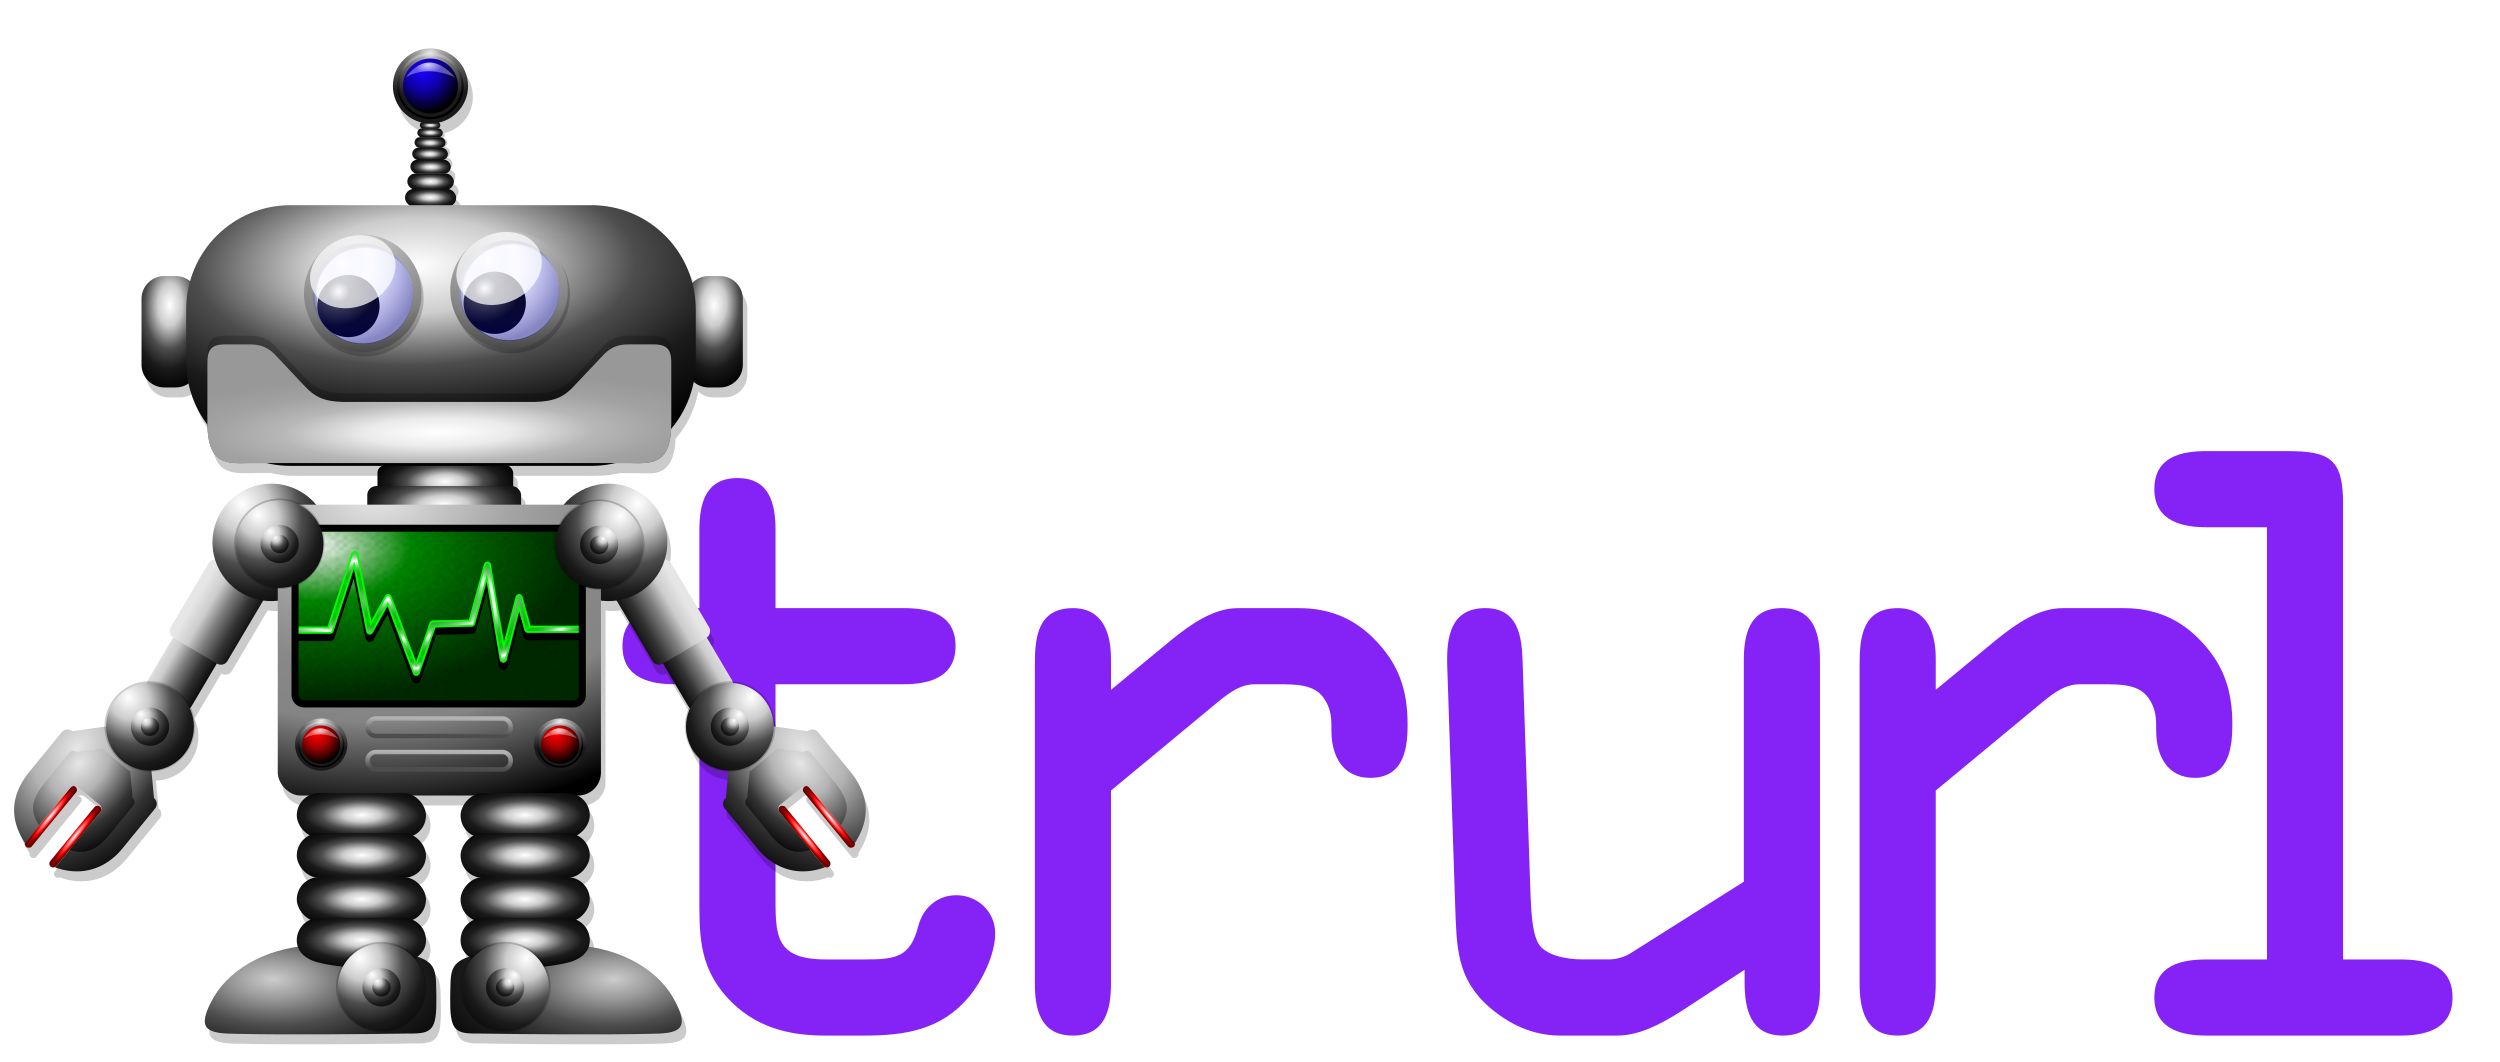 <?xml version="1.0" encoding="UTF-8" standalone="no"?>
<!-- Created with Inkscape (http://www.inkscape.org/) -->

<svg
   width="1000"
   height="425"
   viewBox="0 0 264.583 112.448"
   version="1.1"
   id="svg1"
   inkscape:version="1.3.2 (091e20e, 2023-11-25)"
   sodipodi:docname="trurl-logo.svg"
   xmlns:inkscape="http://www.inkscape.org/namespaces/inkscape"
   xmlns:sodipodi="http://sodipodi.sourceforge.net/DTD/sodipodi-0.dtd"
   xmlns:xlink="http://www.w3.org/1999/xlink"
   xmlns="http://www.w3.org/2000/svg"
   xmlns:svg="http://www.w3.org/2000/svg">
  <sodipodi:namedview
     id="namedview1"
     pagecolor="#505050"
     bordercolor="#ffffff"
     borderopacity="1"
     inkscape:showpageshadow="0"
     inkscape:pageopacity="0"
     inkscape:pagecheckerboard="1"
     inkscape:deskcolor="#d1d1d1"
     inkscape:document-units="mm"
     inkscape:zoom="0.94704272"
     inkscape:cx="439.79009"
     inkscape:cy="226.49454"
     inkscape:window-width="1544"
     inkscape:window-height="862"
     inkscape:window-x="120"
     inkscape:window-y="106"
     inkscape:window-maximized="0"
     inkscape:current-layer="layer1" />
  <defs
     id="defs1">
    <rect
       x="136.841"
       y="116.042"
       width="723.617"
       height="273.683"
       id="rect1" />
    <filter
       id="m"
       width="1.052"
       height="1.045"
       x="-0.026"
       y="-0.022"
       color-interpolation-filters="sRGB">
      <feGaussianBlur
         stdDeviation="3.665"
         id="feGaussianBlur108" />
    </filter>
    <radialGradient
       xlink:href="#l"
       id="n"
       cx="-115.306"
       cy="374.42"
       r="15.527"
       gradientTransform="matrix(1.42,-0.01,7.8e-4,0.173,47.755,309.82)"
       gradientUnits="userSpaceOnUse" />
    <linearGradient
       id="l">
      <stop
         offset="0"
         stop-color="#fff"
         id="stop6" />
      <stop
         offset=".435"
         stop-color="red"
         id="stop7" />
      <stop
         offset=".601"
         stop-color="maroon"
         id="stop8" />
      <stop
         offset="1"
         stop-color="#400"
         id="stop9" />
    </linearGradient>
    <radialGradient
       xlink:href="#l"
       id="o"
       cx="-115.306"
       cy="374.42"
       r="15.527"
       gradientTransform="matrix(1.42,-0.01,7.8e-4,0.173,47.855,322.386)"
       gradientUnits="userSpaceOnUse" />
    <radialGradient
       xlink:href="#e"
       id="p"
       cx="233.626"
       cy="323.56"
       r="28.483"
       gradientTransform="matrix(-1.356,1.87,-1.335,-0.968,976.585,176.728)"
       gradientUnits="userSpaceOnUse" />
    <linearGradient
       id="e">
      <stop
         offset="0"
         stop-color="#e6e6e6"
         id="stop68" />
      <stop
         offset=".322"
         stop-color="#b3b3b3"
         id="stop69" />
      <stop
         offset=".701"
         stop-color="#333"
         id="stop70" />
      <stop
         offset="1"
         id="stop71" />
    </linearGradient>
    <linearGradient
       xlink:href="#d"
       id="q"
       x1="357.989"
       x2="381.548"
       y1="91.402"
       y2="91.402"
       gradientUnits="userSpaceOnUse" />
    <linearGradient
       id="d">
      <stop
         offset="0"
         stop-color="#e6e6e6"
         id="stop72" />
      <stop
         offset=".23"
         stop-color="#ccc"
         id="stop73" />
      <stop
         offset=".443"
         stop-color="gray"
         id="stop74" />
      <stop
         offset=".708"
         stop-color="#333"
         id="stop75" />
      <stop
         offset="1"
         id="stop76" />
    </linearGradient>
    <linearGradient
       xlink:href="#d"
       id="r"
       x1="359.611"
       x2="386.028"
       y1="68.914"
       y2="68.776"
       gradientUnits="userSpaceOnUse" />
    <radialGradient
       xlink:href="#c"
       id="x"
       cx="293.714"
       cy="202.903"
       r="24.864"
       gradientTransform="matrix(1.058,1.734,-1.52,0.928,291.31,-494.696)"
       gradientUnits="userSpaceOnUse" />
    <linearGradient
       id="c">
      <stop
         offset="0"
         stop-color="#fff"
         id="stop77" />
      <stop
         offset=".241"
         stop-color="#ccc"
         id="stop78" />
      <stop
         offset=".502"
         stop-color="#4d4d4d"
         id="stop79" />
      <stop
         offset=".727"
         stop-color="#1a1a1a"
         id="stop80" />
      <stop
         offset="1"
         id="stop81" />
    </linearGradient>
    <filter
       id="y"
       width="1.072"
       height="1.072"
       x="-0.036"
       y="-0.036"
       color-interpolation-filters="sRGB">
      <feGaussianBlur
         stdDeviation=".526"
         id="feGaussianBlur85" />
    </filter>
    <radialGradient
       xlink:href="#c"
       id="A"
       cx="293.714"
       cy="202.903"
       r="24.864"
       gradientTransform="matrix(0.791,1.296,-1.136,0.693,246.442,-240.88)"
       gradientUnits="userSpaceOnUse" />
    <radialGradient
       xlink:href="#c"
       id="B"
       cx="293.714"
       cy="202.903"
       r="24.864"
       gradientTransform="matrix(0.344,0.564,-0.494,0.302,252.344,60.125)"
       gradientUnits="userSpaceOnUse" />
    <radialGradient
       xlink:href="#c"
       id="C"
       cx="293.714"
       cy="202.903"
       r="24.864"
       gradientTransform="matrix(0.166,0.271,-0.238,0.145,254.702,180.428)"
       gradientUnits="userSpaceOnUse" />
    <radialGradient
       xlink:href="#e"
       id="D"
       cx="233.626"
       cy="323.56"
       r="28.483"
       gradientTransform="matrix(-0.934,1.288,-0.92,-0.667,744.656,221.533)"
       gradientUnits="userSpaceOnUse" />
    <radialGradient
       xlink:href="#f"
       id="E"
       cx="340.077"
       cy="328.827"
       r="27.205"
       gradientTransform="matrix(0.307,4.6e-4,-1.6e-4,0.109,264.359,22.85)"
       gradientUnits="userSpaceOnUse" />
    <linearGradient
       id="f">
      <stop
         offset="0"
         stop-color="#fff"
         id="stop63" />
      <stop
         offset=".214"
         stop-color="#ccc"
         id="stop64" />
      <stop
         offset=".463"
         stop-color="#4d4d4d"
         id="stop65" />
      <stop
         offset=".657"
         stop-color="#1a1a1a"
         id="stop66" />
      <stop
         offset="1"
         id="stop67" />
    </linearGradient>
    <radialGradient
       xlink:href="#f"
       id="F"
       cx="340.077"
       cy="328.827"
       r="27.205"
       gradientTransform="matrix(0.353,5.3e-4,-1.9e-4,0.125,248.645,22)"
       gradientUnits="userSpaceOnUse" />
    <radialGradient
       xlink:href="#f"
       id="G"
       cx="340.077"
       cy="328.827"
       r="27.205"
       gradientTransform="matrix(0.401,6e-4,-2.1e-4,0.142,232.743,21.58)"
       gradientUnits="userSpaceOnUse" />
    <radialGradient
       xlink:href="#f"
       id="H"
       cx="340.077"
       cy="328.827"
       r="27.205"
       gradientTransform="matrix(0.461,7e-4,-2.4e-4,0.163,212.194,20.457)"
       gradientUnits="userSpaceOnUse" />
    <radialGradient
       xlink:href="#f"
       id="I"
       cx="340.077"
       cy="328.827"
       r="27.205"
       gradientTransform="matrix(0.507,7.6e-4,-2.7e-4,0.179,196.48,21.524)"
       gradientUnits="userSpaceOnUse" />
    <radialGradient
       xlink:href="#f"
       id="J"
       cx="340.077"
       cy="328.827"
       r="27.205"
       gradientTransform="matrix(0.253,3.8e-4,-1.3e-4,0.089,282.878,25.364)"
       gradientUnits="userSpaceOnUse" />
    <radialGradient
       xlink:href="#f"
       id="K"
       cx="340.077"
       cy="328.827"
       r="27.205"
       gradientTransform="matrix(0.204,3e-4,-1e-4,0.072,299.545,28.025)"
       gradientUnits="userSpaceOnUse" />
    <radialGradient
       xlink:href="#c"
       id="L"
       cx="125.392"
       cy="-264.954"
       r="22.238"
       gradientTransform="matrix(-0.05,1.581,-0.901,-0.028,249.74,-82.145)"
       gradientUnits="userSpaceOnUse" />
    <radialGradient
       xlink:href="#c"
       id="M"
       cx="374.843"
       cy="193.983"
       r="27.102"
       gradientTransform="matrix(1.119,-0.011,0.004,0.433,-45.461,114.271)"
       gradientUnits="userSpaceOnUse" />
    <radialGradient
       xlink:href="#l"
       id="radialGradient91"
       cx="-115.306"
       cy="374.42"
       r="15.527"
       gradientTransform="matrix(1.42,-0.01,7.8e-4,0.173,47.755,309.82)"
       gradientUnits="userSpaceOnUse" />
    <radialGradient
       xlink:href="#l"
       id="radialGradient95"
       cx="-115.306"
       cy="374.42"
       r="15.527"
       gradientTransform="matrix(1.42,-0.01,7.8e-4,0.173,47.855,322.386)"
       gradientUnits="userSpaceOnUse" />
    <radialGradient
       xlink:href="#e"
       id="radialGradient99"
       cx="233.626"
       cy="323.56"
       r="28.483"
       gradientTransform="matrix(-1.356,1.87,-1.335,-0.968,976.585,176.728)"
       gradientUnits="userSpaceOnUse" />
    <radialGradient
       xlink:href="#c"
       id="radialGradient113"
       cx="293.714"
       cy="202.903"
       r="24.864"
       gradientTransform="matrix(1.058,1.734,-1.52,0.928,291.31,-494.696)"
       gradientUnits="userSpaceOnUse" />
    <filter
       id="filter118"
       width="1.072"
       height="1.072"
       x="-0.036"
       y="-0.036"
       color-interpolation-filters="sRGB">
      <feGaussianBlur
         stdDeviation=".526"
         id="feGaussianBlur118" />
    </filter>
    <radialGradient
       xlink:href="#c"
       id="radialGradient118"
       cx="293.714"
       cy="202.903"
       r="24.864"
       gradientTransform="matrix(0.791,1.296,-1.136,0.693,246.442,-240.88)"
       gradientUnits="userSpaceOnUse" />
    <radialGradient
       xlink:href="#c"
       id="radialGradient123"
       cx="293.714"
       cy="202.903"
       r="24.864"
       gradientTransform="matrix(0.344,0.564,-0.494,0.302,252.344,60.125)"
       gradientUnits="userSpaceOnUse" />
    <radialGradient
       xlink:href="#c"
       id="radialGradient128"
       cx="293.714"
       cy="202.903"
       r="24.864"
       gradientTransform="matrix(0.166,0.271,-0.238,0.145,254.702,180.428)"
       gradientUnits="userSpaceOnUse" />
    <radialGradient
       xlink:href="#e"
       id="radialGradient133"
       cx="233.626"
       cy="323.56"
       r="28.483"
       gradientTransform="matrix(-0.934,1.288,-0.92,-0.667,744.656,221.533)"
       gradientUnits="userSpaceOnUse" />
    <radialGradient
       xlink:href="#c"
       id="N"
       cx="125.392"
       cy="-264.954"
       r="22.238"
       gradientTransform="matrix(1.581,0.05,-0.028,0.901,-82.145,-32.349)"
       gradientUnits="userSpaceOnUse" />
    <radialGradient
       xlink:href="#c"
       id="O"
       cx="370.793"
       cy="79.791"
       r="103.158"
       gradientTransform="matrix(0.016,0.766,-1.698,0.036,492.554,-178.913)"
       gradientUnits="userSpaceOnUse" />
    <radialGradient
       xlink:href="#c"
       id="P"
       cx="374.387"
       cy="203.222"
       r="30.715"
       gradientTransform="matrix(1.316,-0.038,0.014,0.493,-121.371,117.277)"
       gradientUnits="userSpaceOnUse" />
    <radialGradient
       id="Q"
       cx="329.343"
       cy="196.149"
       r="64.538"
       gradientTransform="matrix(0.026,2.008,-2.738,0.036,875.34,-469.066)"
       gradientUnits="userSpaceOnUse">
      <stop
         offset="0"
         stop-color="#e6e6e6"
         id="stop153" />
      <stop
         offset=".308"
         stop-color="#a4a4a4"
         id="stop154" />
      <stop
         offset=".533"
         stop-color="#888"
         id="stop155" />
      <stop
         offset=".7"
         stop-color="#848484"
         id="stop156" />
      <stop
         offset="1"
         id="stop157" />
    </radialGradient>
    <radialGradient
       id="R"
       cx="347.066"
       cy="239.274"
       r="58.768"
       gradientTransform="matrix(-0.003,1.031,-1.759,-0.006,745.536,-136.729)"
       gradientUnits="userSpaceOnUse">
      <stop
         offset="0"
         stop-color="#fff"
         id="stop158" />
      <stop
         offset=".363"
         stop-color="#008b00"
         id="stop159" />
      <stop
         offset=".612"
         stop-color="#006100"
         id="stop160" />
      <stop
         offset="1"
         stop-color="#002a00"
         id="stop161" />
    </radialGradient>
    <filter
       id="S"
       width="1.082"
       height="1.197"
       x="-0.041"
       y="-0.098"
       color-interpolation-filters="sRGB">
      <feGaussianBlur
         stdDeviation="1.197"
         id="feGaussianBlur106" />
    </filter>
    <pattern
       xlink:href="#a"
       id="T"
       patternTransform="matrix(1.595 0 0 1.378 228.784 262.858)" />
    <pattern
       xlink:href="#b"
       id="a"
       patternTransform="matrix(1.595 0 0 1.378 228.784 262.858)" />
    <pattern
       id="b"
       width="10"
       height="10"
       patternTransform="scale(10)"
       patternUnits="userSpaceOnUse">
      <circle
         cx="2.567"
         cy=".81"
         r=".45"
         id="circle9" />
      <circle
         cx="3.048"
         cy="2.33"
         r=".45"
         id="circle10" />
      <circle
         cx="4.418"
         cy="2.415"
         r=".45"
         id="circle11" />
      <circle
         cx="1.844"
         cy="3.029"
         r=".45"
         id="circle12" />
      <circle
         cx="6.08"
         cy="1.363"
         r=".45"
         id="circle13" />
      <circle
         cx="5.819"
         cy="4.413"
         r=".45"
         id="circle14" />
      <circle
         cx="4.305"
         cy="4.048"
         r=".45"
         id="circle15" />
      <circle
         cx="5.541"
         cy="3.045"
         r=".45"
         id="circle16" />
      <circle
         cx="4.785"
         cy="5.527"
         r=".45"
         id="circle17" />
      <circle
         cx="2.667"
         cy="5.184"
         r=".45"
         id="circle18" />
      <circle
         cx="7.965"
         cy="1.448"
         r=".45"
         id="circle19" />
      <circle
         cx="7.047"
         cy="5.049"
         r=".45"
         id="circle20" />
      <circle
         cx="4.34"
         cy=".895"
         r=".45"
         id="circle21" />
      <circle
         cx="7.125"
         cy=".34"
         r=".45"
         id="circle22" />
      <circle
         cx="9.553"
         cy="1.049"
         r=".45"
         id="circle23" />
      <circle
         cx="7.006"
         cy="2.689"
         r=".45"
         id="circle24" />
      <circle
         cx="8.909"
         cy="2.689"
         r=".45"
         id="circle25" />
      <circle
         cx="9.315"
         cy="4.407"
         r=".45"
         id="circle26" />
      <circle
         cx="7.82"
         cy="3.87"
         r=".45"
         id="circle27" />
      <circle
         cx="8.27"
         cy="5.948"
         r=".45"
         id="circle28" />
      <circle
         cx="7.973"
         cy="7.428"
         r=".45"
         id="circle29" />
      <circle
         cx="9.342"
         cy="8.072"
         r=".45"
         id="circle30" />
      <circle
         cx="8.206"
         cy="9.315"
         r=".45"
         id="circle31" />
      <circle
         cx="9.682"
         cy="9.475"
         r=".45"
         id="circle32" />
      <circle
         cx="9.688"
         cy="6.186"
         r=".45"
         id="circle33" />
      <circle
         cx="3.379"
         cy="6.296"
         r=".45"
         id="circle34" />
      <circle
         cx="2.871"
         cy="8.204"
         r=".45"
         id="circle35" />
      <circle
         cx="4.59"
         cy="8.719"
         r=".45"
         id="circle36" />
      <circle
         cx="3.181"
         cy="9.671"
         r=".45"
         id="circle37" />
      <circle
         cx="5.734"
         cy="7.315"
         r=".45"
         id="circle38" />
      <circle
         cx="6.707"
         cy="6.513"
         r=".45"
         id="circle39" />
      <circle
         cx="5.73"
         cy="9.67"
         r=".45"
         id="circle40" />
      <circle
         cx="6.535"
         cy="8.373"
         r=".45"
         id="circle41" />
      <circle
         cx="4.37"
         cy="7.154"
         r=".45"
         id="circle42" />
      <circle
         cx=".622"
         cy="7.25"
         r=".45"
         id="circle43" />
      <circle
         cx=".831"
         cy="5.679"
         r=".45"
         id="circle44" />
      <circle
         cx="1.257"
         cy="8.519"
         r=".45"
         id="circle45" />
      <circle
         cx="1.989"
         cy="6.877"
         r=".45"
         id="circle46" />
      <circle
         cx=".374"
         cy="3.181"
         r=".45"
         id="circle47" />
      <circle
         cx="1.166"
         cy="1.664"
         r=".45"
         id="circle48" />
      <circle
         cx="1.151"
         cy=".093"
         r=".45"
         id="circle49" />
      <circle
         cx="1.151"
         cy="10.093"
         r=".45"
         id="circle50" />
      <circle
         cx="1.302"
         cy="4.451"
         r=".45"
         id="circle51" />
      <circle
         cx="3.047"
         cy="3.763"
         r=".45"
         id="circle52" />
    </pattern>
    <linearGradient
       id="U"
       x1="371.147"
       x2="371.147"
       y1="289.79"
       y2="294.04"
       gradientUnits="userSpaceOnUse" />
    <linearGradient
       xlink:href="#i"
       id="V"
       x1="363.953"
       x2="363.886"
       y1="288.631"
       y2="295.222"
       gradientUnits="userSpaceOnUse" />
    <linearGradient
       id="i">
      <stop
         offset="0"
         stop-color="#b3b3b3"
         id="stop162" />
      <stop
         offset="1"
         stop-color="#4d4d4d"
         id="stop163" />
    </linearGradient>
    <linearGradient
       id="W"
       x1="371.147"
       x2="371.147"
       y1="303.182"
       y2="307.432"
       gradientUnits="userSpaceOnUse" />
    <linearGradient
       xlink:href="#i"
       id="X"
       x1="363.953"
       x2="363.886"
       y1="302.022"
       y2="308.613"
       gradientUnits="userSpaceOnUse" />
    <filter
       id="Y"
       width="1.03"
       height="1.118"
       x="-0.015"
       y="-0.059"
       color-interpolation-filters="sRGB">
      <feGaussianBlur
         stdDeviation="1.164"
         id="feGaussianBlur84" />
    </filter>
    <radialGradient
       xlink:href="#c"
       id="Z"
       cx="371.837"
       cy="208.168"
       r="92.644"
       gradientTransform="matrix(1.331,-0.021,0.004,0.255,-123.768,129.141)"
       gradientUnits="userSpaceOnUse" />
    <radialGradient
       id="aa"
       cx="330.498"
       cy="329.074"
       r="7.75"
       gradientTransform="matrix(0.459,1.427,-1.291,0.415,596.673,-313.183)"
       gradientUnits="userSpaceOnUse">
      <stop
         offset="0"
         stop-color="red"
         id="stop171" />
      <stop
         offset=".44"
         stop-color="#ad0000"
         id="stop172" />
      <stop
         offset="1"
         id="stop173" />
    </radialGradient>
    <radialGradient
       xlink:href="#j"
       id="ab"
       cx="325.23"
       cy="289.921"
       r="10.443"
       gradientTransform="matrix(1.825,0.003,-0.002,1.205,-267.664,-60.591)"
       gradientUnits="userSpaceOnUse" />
    <linearGradient
       id="j">
      <stop
         offset="0"
         stop-color="#ececec"
         id="stop174" />
      <stop
         offset=".169"
         stop-color="#a4a4a4"
         id="stop175" />
      <stop
         offset=".434"
         stop-color="#666"
         id="stop176" />
      <stop
         offset="1"
         stop-color="#1a1a1a"
         id="stop177" />
    </linearGradient>
    <radialGradient
       xlink:href="#h"
       id="ad"
       cx="324.711"
       cy="291.348"
       r="6.877"
       gradientTransform="matrix(1.302,0.005,-0.003,0.731,-97.197,78.78)"
       gradientUnits="userSpaceOnUse" />
    <linearGradient
       id="h">
      <stop
         offset="0"
         stop-color="#fff"
         stop-opacity=".816"
         id="stop178" />
      <stop
         offset=".452"
         stop-color="#fff"
         stop-opacity=".341"
         id="stop179" />
    </linearGradient>
    <radialGradient
       xlink:href="#k"
       id="af"
       cx="324.908"
       cy="289.921"
       r="9.228"
       gradientTransform="matrix(-0.013,1.958,-1.256,-0.008,693.231,-344.054)"
       gradientUnits="userSpaceOnUse" />
    <linearGradient
       id="k">
      <stop
         offset="0"
         stop-color="#e6e6e6"
         id="stop180" />
      <stop
         offset=".491"
         stop-color="#999"
         id="stop181" />
      <stop
         offset="1"
         id="stop182" />
    </linearGradient>
    <radialGradient
       id="radialGradient185"
       cx="330.498"
       cy="329.074"
       r="7.75"
       gradientTransform="matrix(0.459,1.427,-1.291,0.415,596.673,-313.183)"
       gradientUnits="userSpaceOnUse">
      <stop
         offset="0"
         stop-color="red"
         id="stop183" />
      <stop
         offset=".44"
         stop-color="#ad0000"
         id="stop184" />
      <stop
         offset="1"
         id="stop185" />
    </radialGradient>
    <radialGradient
       xlink:href="#j"
       id="radialGradient186"
       cx="325.23"
       cy="289.921"
       r="10.443"
       gradientTransform="matrix(1.825,0.003,-0.002,1.205,-267.664,-60.591)"
       gradientUnits="userSpaceOnUse" />
    <radialGradient
       xlink:href="#h"
       id="radialGradient189"
       cx="324.711"
       cy="291.348"
       r="6.877"
       gradientTransform="matrix(1.302,0.005,-0.003,0.731,-97.197,78.78)"
       gradientUnits="userSpaceOnUse" />
    <radialGradient
       xlink:href="#k"
       id="radialGradient191"
       cx="324.908"
       cy="289.921"
       r="9.228"
       gradientTransform="matrix(-0.013,1.958,-1.256,-0.008,693.231,-344.054)"
       gradientUnits="userSpaceOnUse" />
    <pattern
       xlink:href="#a"
       id="pattern194"
       patternTransform="matrix(1.595 0 0 1.378 228.784 262.858)" />
    <pattern
       xlink:href="#b"
       id="pattern195"
       patternTransform="matrix(1.595 0 0 1.378 228.784 262.858)" />
    <pattern
       id="pattern238"
       width="10"
       height="10"
       patternTransform="scale(10)"
       patternUnits="userSpaceOnUse">
      <circle
         cx="2.567"
         cy=".81"
         r=".45"
         id="circle195" />
      <circle
         cx="3.048"
         cy="2.33"
         r=".45"
         id="circle196" />
      <circle
         cx="4.418"
         cy="2.415"
         r=".45"
         id="circle197" />
      <circle
         cx="1.844"
         cy="3.029"
         r=".45"
         id="circle198" />
      <circle
         cx="6.08"
         cy="1.363"
         r=".45"
         id="circle199" />
      <circle
         cx="5.819"
         cy="4.413"
         r=".45"
         id="circle200" />
      <circle
         cx="4.305"
         cy="4.048"
         r=".45"
         id="circle201" />
      <circle
         cx="5.541"
         cy="3.045"
         r=".45"
         id="circle202" />
      <circle
         cx="4.785"
         cy="5.527"
         r=".45"
         id="circle203" />
      <circle
         cx="2.667"
         cy="5.184"
         r=".45"
         id="circle204" />
      <circle
         cx="7.965"
         cy="1.448"
         r=".45"
         id="circle205" />
      <circle
         cx="7.047"
         cy="5.049"
         r=".45"
         id="circle206" />
      <circle
         cx="4.34"
         cy=".895"
         r=".45"
         id="circle207" />
      <circle
         cx="7.125"
         cy=".34"
         r=".45"
         id="circle208" />
      <circle
         cx="9.553"
         cy="1.049"
         r=".45"
         id="circle209" />
      <circle
         cx="7.006"
         cy="2.689"
         r=".45"
         id="circle210" />
      <circle
         cx="8.909"
         cy="2.689"
         r=".45"
         id="circle211" />
      <circle
         cx="9.315"
         cy="4.407"
         r=".45"
         id="circle212" />
      <circle
         cx="7.82"
         cy="3.87"
         r=".45"
         id="circle213" />
      <circle
         cx="8.27"
         cy="5.948"
         r=".45"
         id="circle214" />
      <circle
         cx="7.973"
         cy="7.428"
         r=".45"
         id="circle215" />
      <circle
         cx="9.342"
         cy="8.072"
         r=".45"
         id="circle216" />
      <circle
         cx="8.206"
         cy="9.315"
         r=".45"
         id="circle217" />
      <circle
         cx="9.682"
         cy="9.475"
         r=".45"
         id="circle218" />
      <circle
         cx="9.688"
         cy="6.186"
         r=".45"
         id="circle219" />
      <circle
         cx="3.379"
         cy="6.296"
         r=".45"
         id="circle220" />
      <circle
         cx="2.871"
         cy="8.204"
         r=".45"
         id="circle221" />
      <circle
         cx="4.59"
         cy="8.719"
         r=".45"
         id="circle222" />
      <circle
         cx="3.181"
         cy="9.671"
         r=".45"
         id="circle223" />
      <circle
         cx="5.734"
         cy="7.315"
         r=".45"
         id="circle224" />
      <circle
         cx="6.707"
         cy="6.513"
         r=".45"
         id="circle225" />
      <circle
         cx="5.73"
         cy="9.67"
         r=".45"
         id="circle226" />
      <circle
         cx="6.535"
         cy="8.373"
         r=".45"
         id="circle227" />
      <circle
         cx="4.37"
         cy="7.154"
         r=".45"
         id="circle228" />
      <circle
         cx=".622"
         cy="7.25"
         r=".45"
         id="circle229" />
      <circle
         cx=".831"
         cy="5.679"
         r=".45"
         id="circle230" />
      <circle
         cx="1.257"
         cy="8.519"
         r=".45"
         id="circle231" />
      <circle
         cx="1.989"
         cy="6.877"
         r=".45"
         id="circle232" />
      <circle
         cx=".374"
         cy="3.181"
         r=".45"
         id="circle233" />
      <circle
         cx="1.166"
         cy="1.664"
         r=".45"
         id="circle234" />
      <circle
         cx="1.151"
         cy=".093"
         r=".45"
         id="circle235" />
      <circle
         cx="1.151"
         cy="10.093"
         r=".45"
         id="circle236" />
      <circle
         cx="1.302"
         cy="4.451"
         r=".45"
         id="circle237" />
      <circle
         cx="3.047"
         cy="3.763"
         r=".45"
         id="circle238" />
    </pattern>
    <filter
       id="ag"
       width="1.093"
       height="1.223"
       x="-0.046"
       y="-0.111"
       color-interpolation-filters="sRGB">
      <feGaussianBlur
         stdDeviation="1.596"
         id="feGaussianBlur99" />
    </filter>
    <radialGradient
       id="ai"
       cx="351.584"
       cy="233.521"
       r="56.657"
       gradientTransform="matrix(-0.008,0.551,-1.507,-0.023,706.487,52.847)"
       gradientUnits="userSpaceOnUse">
      <stop
         offset="0"
         stop-color="#fff"
         id="stop238" />
      <stop
         offset=".29"
         stop-opacity=".146"
         id="stop239" />
      <stop
         offset=".506"
         stop-color="#fff"
         id="stop240" />
      <stop
         offset=".746"
         stop-opacity=".145"
         id="stop241" />
      <stop
         offset=".884"
         stop-color="#fff"
         id="stop242" />
      <stop
         offset="1"
         stop-opacity=".145"
         id="stop243" />
    </radialGradient>
    <filter
       id="aj"
       width="1.021"
       height="1.05"
       x="-0.01"
       y="-0.025"
       color-interpolation-filters="sRGB">
      <feGaussianBlur
         stdDeviation=".2"
         id="feGaussianBlur105" />
    </filter>
    <radialGradient
       id="al"
       cx="330.498"
       cy="329.074"
       r="7.75"
       gradientTransform="matrix(0.659,2.051,-1.856,0.596,758.9,-843.78)"
       gradientUnits="userSpaceOnUse">
      <stop
         offset="0"
         stop-color="#1a00ff"
         id="stop244" />
      <stop
         offset=".44"
         stop-color="#1000ad"
         id="stop245" />
      <stop
         offset="1"
         id="stop246" />
    </radialGradient>
    <radialGradient
       xlink:href="#j"
       id="am"
       cx="325.23"
       cy="289.921"
       r="10.443"
       gradientTransform="matrix(2.622,0.005,-0.003,1.732,-483.142,-480.81)"
       gradientUnits="userSpaceOnUse" />
    <radialGradient
       xlink:href="#h"
       id="an"
       cx="324.711"
       cy="291.348"
       r="6.877"
       gradientTransform="matrix(1.87,0.007,-0.004,1.05,-238.183,-280.534)"
       gradientUnits="userSpaceOnUse" />
    <radialGradient
       xlink:href="#k"
       id="ao"
       cx="324.908"
       cy="289.921"
       r="9.228"
       gradientTransform="matrix(-0.018,2.814,-1.805,-0.012,897.653,-888.142)"
       gradientUnits="userSpaceOnUse" />
    <radialGradient
       xlink:href="#g"
       id="ap"
       cx="308.832"
       cy="386.914"
       r="45.563"
       gradientTransform="matrix(1.845,0.052,-0.025,0.889,-254.136,32.901)"
       gradientUnits="userSpaceOnUse" />
    <linearGradient
       id="g">
      <stop
         offset="0"
         stop-color="#ccc"
         id="stop256" />
      <stop
         offset=".194"
         stop-color="#999"
         id="stop257" />
      <stop
         offset=".45"
         stop-color="#4d4d4d"
         id="stop258" />
      <stop
         offset=".727"
         stop-color="#1a1a1a"
         id="stop259" />
      <stop
         offset="1"
         id="stop260" />
    </linearGradient>
    <radialGradient
       xlink:href="#f"
       id="aq"
       cx="340.077"
       cy="328.827"
       r="27.205"
       gradientTransform="matrix(1.28,0.002,-6.8e-4,0.452,-93.607,178.023)"
       gradientUnits="userSpaceOnUse" />
    <radialGradient
       xlink:href="#f"
       id="ar"
       cx="340.077"
       cy="328.827"
       r="27.205"
       gradientTransform="matrix(1.28,0.002,-6.8e-4,0.452,-93.607,194.023)"
       gradientUnits="userSpaceOnUse" />
    <radialGradient
       xlink:href="#f"
       id="as"
       cx="340.077"
       cy="328.827"
       r="27.205"
       gradientTransform="matrix(1.28,0.002,-6.8e-4,0.452,-93.607,211.593)"
       gradientUnits="userSpaceOnUse" />
    <radialGradient
       xlink:href="#f"
       id="at"
       cx="340.077"
       cy="328.827"
       r="27.205"
       gradientTransform="matrix(1.28,0.002,-6.8e-4,0.452,-93.607,227.897)"
       gradientUnits="userSpaceOnUse" />
    <filter
       id="filter280"
       width="1.072"
       height="1.072"
       x="-0.036"
       y="-0.036"
       color-interpolation-filters="sRGB">
      <feGaussianBlur
         stdDeviation=".526"
         id="feGaussianBlur280" />
    </filter>
    <radialGradient
       xlink:href="#c"
       id="radialGradient280"
       cx="293.714"
       cy="202.903"
       r="24.864"
       gradientTransform="matrix(0.791,1.296,-1.136,0.693,246.442,-240.88)"
       gradientUnits="userSpaceOnUse" />
    <radialGradient
       xlink:href="#c"
       id="radialGradient285"
       cx="293.714"
       cy="202.903"
       r="24.864"
       gradientTransform="matrix(0.344,0.564,-0.494,0.302,252.344,60.125)"
       gradientUnits="userSpaceOnUse" />
    <radialGradient
       xlink:href="#c"
       id="radialGradient290"
       cx="293.714"
       cy="202.903"
       r="24.864"
       gradientTransform="matrix(0.166,0.271,-0.238,0.145,254.702,180.428)"
       gradientUnits="userSpaceOnUse" />
    <filter
       id="filter295"
       width="1.072"
       height="1.072"
       x="-0.036"
       y="-0.036"
       color-interpolation-filters="sRGB">
      <feGaussianBlur
         stdDeviation=".526"
         id="feGaussianBlur295" />
    </filter>
    <radialGradient
       xlink:href="#c"
       id="radialGradient295"
       cx="293.714"
       cy="202.903"
       r="24.864"
       gradientTransform="matrix(0.791,1.296,-1.136,0.693,246.442,-240.88)"
       gradientUnits="userSpaceOnUse" />
    <radialGradient
       xlink:href="#c"
       id="radialGradient300"
       cx="293.714"
       cy="202.903"
       r="24.864"
       gradientTransform="matrix(0.344,0.564,-0.494,0.302,252.344,60.125)"
       gradientUnits="userSpaceOnUse" />
    <radialGradient
       xlink:href="#c"
       id="radialGradient305"
       cx="293.714"
       cy="202.903"
       r="24.864"
       gradientTransform="matrix(0.166,0.271,-0.238,0.145,254.702,180.428)"
       gradientUnits="userSpaceOnUse" />
    <filter
       id="filter310"
       width="1.072"
       height="1.072"
       x="-0.036"
       y="-0.036"
       color-interpolation-filters="sRGB">
      <feGaussianBlur
         stdDeviation=".526"
         id="feGaussianBlur310" />
    </filter>
    <radialGradient
       xlink:href="#c"
       id="radialGradient310"
       cx="293.714"
       cy="202.903"
       r="24.864"
       gradientTransform="matrix(0.791,1.296,-1.136,0.693,246.442,-240.88)"
       gradientUnits="userSpaceOnUse" />
    <radialGradient
       xlink:href="#c"
       id="radialGradient315"
       cx="293.714"
       cy="202.903"
       r="24.864"
       gradientTransform="matrix(0.344,0.564,-0.494,0.302,252.344,60.125)"
       gradientUnits="userSpaceOnUse" />
    <radialGradient
       xlink:href="#c"
       id="radialGradient320"
       cx="293.714"
       cy="202.903"
       r="24.864"
       gradientTransform="matrix(0.166,0.271,-0.238,0.145,254.702,180.428)"
       gradientUnits="userSpaceOnUse" />
    <radialGradient
       xlink:href="#g"
       id="au"
       cx="308.832"
       cy="386.914"
       r="45.563"
       gradientTransform="matrix(-1.845,0.052,0.025,0.889,1002.184,32.901)"
       gradientUnits="userSpaceOnUse" />
    <radialGradient
       xlink:href="#f"
       id="radialGradient330"
       cx="340.077"
       cy="328.827"
       r="27.205"
       gradientTransform="matrix(1.28,0.002,-6.8e-4,0.452,-93.607,178.023)"
       gradientUnits="userSpaceOnUse" />
    <radialGradient
       xlink:href="#f"
       id="radialGradient335"
       cx="340.077"
       cy="328.827"
       r="27.205"
       gradientTransform="matrix(1.28,0.002,-6.8e-4,0.452,-93.607,194.023)"
       gradientUnits="userSpaceOnUse" />
    <radialGradient
       xlink:href="#f"
       id="radialGradient340"
       cx="340.077"
       cy="328.827"
       r="27.205"
       gradientTransform="matrix(1.28,0.002,-6.8e-4,0.452,-93.607,211.593)"
       gradientUnits="userSpaceOnUse" />
    <radialGradient
       xlink:href="#f"
       id="radialGradient345"
       cx="340.077"
       cy="328.827"
       r="27.205"
       gradientTransform="matrix(1.28,0.002,-6.8e-4,0.452,-93.607,227.897)"
       gradientUnits="userSpaceOnUse" />
    <filter
       id="filter350"
       width="1.072"
       height="1.072"
       x="-0.036"
       y="-0.036"
       color-interpolation-filters="sRGB">
      <feGaussianBlur
         stdDeviation=".526"
         id="feGaussianBlur350" />
    </filter>
    <radialGradient
       xlink:href="#c"
       id="radialGradient350"
       cx="293.714"
       cy="202.903"
       r="24.864"
       gradientTransform="matrix(0.791,1.296,-1.136,0.693,246.442,-240.88)"
       gradientUnits="userSpaceOnUse" />
    <radialGradient
       xlink:href="#c"
       id="radialGradient355"
       cx="293.714"
       cy="202.903"
       r="24.864"
       gradientTransform="matrix(0.344,0.564,-0.494,0.302,252.344,60.125)"
       gradientUnits="userSpaceOnUse" />
    <radialGradient
       xlink:href="#c"
       id="radialGradient360"
       cx="293.714"
       cy="202.903"
       r="24.864"
       gradientTransform="matrix(0.166,0.271,-0.238,0.145,254.702,180.428)"
       gradientUnits="userSpaceOnUse" />
    <radialGradient
       id="av"
       cx="340.267"
       cy="254.309"
       r="6.187"
       gradientTransform="matrix(1.909,-1.085,1.177,2.07,-854.874,-497.123)"
       gradientUnits="userSpaceOnUse">
      <stop
         offset="0"
         stop-color="#fff"
         id="stop366" />
      <stop
         offset=".305"
         stop-color="#4d4d4d"
         id="stop367" />
      <stop
         offset="1"
         id="stop368" />
    </radialGradient>
    <filter
       id="aw"
       width="1.048"
       height="1.048"
       x="-0.024"
       y="-0.024"
       color-interpolation-filters="sRGB">
      <feGaussianBlur
         stdDeviation=".469"
         id="feGaussianBlur91" />
    </filter>
    <radialGradient
       id="ax"
       cx="338.891"
       cy="97.061"
       r="23.463"
       gradientTransform="matrix(-0.058,2.641,-3.768,-0.083,724.242,-789.809)"
       gradientUnits="userSpaceOnUse">
      <stop
         offset="0"
         stop-color="#ccc"
         id="stop369" />
      <stop
         offset=".518"
         stop-color="gray"
         id="stop370" />
      <stop
         offset="1"
         id="stop371" />
    </radialGradient>
    <radialGradient
       id="ay"
       cx="337.406"
       cy="116.521"
       r="20.017"
       gradientTransform="matrix(-1.351,0.647,-0.702,-1.466,871.117,59.472)"
       gradientUnits="userSpaceOnUse">
      <stop
         offset="0"
         stop-color="#fff"
         stop-opacity=".709"
         id="stop372" />
      <stop
         offset=".362"
         stop-color="#3e3eff"
         stop-opacity=".108"
         id="stop373" />
      <stop
         offset="1"
         stop-color="navy"
         stop-opacity=".759"
         id="stop374" />
    </radialGradient>
    <radialGradient
       id="radialGradient377"
       cx="340.267"
       cy="254.309"
       r="6.187"
       gradientTransform="matrix(1.909,-1.085,1.177,2.07,-854.874,-497.123)"
       gradientUnits="userSpaceOnUse">
      <stop
         offset="0"
         stop-color="#fff"
         id="stop375" />
      <stop
         offset=".305"
         stop-color="#4d4d4d"
         id="stop376" />
      <stop
         offset="1"
         id="stop377" />
    </radialGradient>
    <filter
       id="filter377"
       width="1.048"
       height="1.048"
       x="-0.024"
       y="-0.024"
       color-interpolation-filters="sRGB">
      <feGaussianBlur
         stdDeviation=".469"
         id="feGaussianBlur377" />
    </filter>
    <radialGradient
       id="radialGradient380"
       cx="338.891"
       cy="97.061"
       r="23.463"
       gradientTransform="matrix(-0.058,2.641,-3.768,-0.083,724.242,-789.809)"
       gradientUnits="userSpaceOnUse">
      <stop
         offset="0"
         stop-color="#ccc"
         id="stop378" />
      <stop
         offset=".518"
         stop-color="gray"
         id="stop379" />
      <stop
         offset="1"
         id="stop380" />
    </radialGradient>
    <radialGradient
       id="radialGradient383"
       cx="337.406"
       cy="116.521"
       r="20.017"
       gradientTransform="matrix(-1.351,0.647,-0.702,-1.466,871.117,59.472)"
       gradientUnits="userSpaceOnUse">
      <stop
         offset="0"
         stop-color="#fff"
         stop-opacity=".709"
         id="stop381" />
      <stop
         offset=".362"
         stop-color="#3e3eff"
         stop-opacity=".108"
         id="stop382" />
      <stop
         offset="1"
         stop-color="navy"
         stop-opacity=".759"
         id="stop383" />
    </radialGradient>
    <radialGradient
       inkscape:collect="always"
       xlink:href="#l"
       id="radialGradient384"
       gradientUnits="userSpaceOnUse"
       gradientTransform="matrix(1.42,-0.01,7.8e-4,0.173,47.755,309.82)"
       cx="-115.306"
       cy="374.42"
       r="15.527" />
    <radialGradient
       inkscape:collect="always"
       xlink:href="#l"
       id="radialGradient385"
       gradientUnits="userSpaceOnUse"
       gradientTransform="matrix(1.42,-0.01,7.8e-4,0.173,47.855,322.386)"
       cx="-115.306"
       cy="374.42"
       r="15.527" />
    <radialGradient
       inkscape:collect="always"
       xlink:href="#e"
       id="radialGradient386"
       gradientUnits="userSpaceOnUse"
       gradientTransform="matrix(-1.356,1.87,-1.335,-0.968,976.585,176.728)"
       cx="233.626"
       cy="323.56"
       r="28.483" />
    <radialGradient
       inkscape:collect="always"
       xlink:href="#c"
       id="radialGradient387"
       gradientUnits="userSpaceOnUse"
       gradientTransform="matrix(1.058,1.734,-1.52,0.928,291.31,-494.696)"
       cx="293.714"
       cy="202.903"
       r="24.864" />
    <radialGradient
       inkscape:collect="always"
       xlink:href="#c"
       id="radialGradient388"
       gradientUnits="userSpaceOnUse"
       gradientTransform="matrix(0.791,1.296,-1.136,0.693,246.442,-240.88)"
       cx="293.714"
       cy="202.903"
       r="24.864" />
    <radialGradient
       inkscape:collect="always"
       xlink:href="#c"
       id="radialGradient389"
       gradientUnits="userSpaceOnUse"
       gradientTransform="matrix(0.344,0.564,-0.494,0.302,252.344,60.125)"
       cx="293.714"
       cy="202.903"
       r="24.864" />
    <radialGradient
       inkscape:collect="always"
       xlink:href="#c"
       id="radialGradient390"
       gradientUnits="userSpaceOnUse"
       gradientTransform="matrix(0.166,0.271,-0.238,0.145,254.702,180.428)"
       cx="293.714"
       cy="202.903"
       r="24.864" />
    <radialGradient
       inkscape:collect="always"
       xlink:href="#e"
       id="radialGradient391"
       gradientUnits="userSpaceOnUse"
       gradientTransform="matrix(-0.934,1.288,-0.92,-0.667,744.656,221.533)"
       cx="233.626"
       cy="323.56"
       r="28.483" />
    <radialGradient
       inkscape:collect="always"
       xlink:href="#c"
       id="radialGradient392"
       gradientUnits="userSpaceOnUse"
       gradientTransform="matrix(0.791,1.296,-1.136,0.693,246.442,-240.88)"
       cx="293.714"
       cy="202.903"
       r="24.864" />
    <radialGradient
       inkscape:collect="always"
       xlink:href="#c"
       id="radialGradient393"
       gradientUnits="userSpaceOnUse"
       gradientTransform="matrix(0.344,0.564,-0.494,0.302,252.344,60.125)"
       cx="293.714"
       cy="202.903"
       r="24.864" />
    <radialGradient
       inkscape:collect="always"
       xlink:href="#c"
       id="radialGradient394"
       gradientUnits="userSpaceOnUse"
       gradientTransform="matrix(0.166,0.271,-0.238,0.145,254.702,180.428)"
       cx="293.714"
       cy="202.903"
       r="24.864" />
    <radialGradient
       inkscape:collect="always"
       xlink:href="#aa"
       id="radialGradient395"
       gradientUnits="userSpaceOnUse"
       gradientTransform="matrix(0.459,1.427,-1.291,0.415,596.673,-313.183)"
       cx="330.498"
       cy="329.074"
       r="7.75" />
    <radialGradient
       inkscape:collect="always"
       xlink:href="#j"
       id="radialGradient396"
       gradientUnits="userSpaceOnUse"
       gradientTransform="matrix(1.825,0.003,-0.002,1.205,-267.664,-60.591)"
       cx="325.23"
       cy="289.921"
       r="10.443" />
    <radialGradient
       inkscape:collect="always"
       xlink:href="#h"
       id="radialGradient397"
       gradientUnits="userSpaceOnUse"
       gradientTransform="matrix(1.302,0.005,-0.003,0.731,-97.197,78.78)"
       cx="324.711"
       cy="291.348"
       r="6.877" />
    <radialGradient
       inkscape:collect="always"
       xlink:href="#k"
       id="radialGradient398"
       gradientUnits="userSpaceOnUse"
       gradientTransform="matrix(-0.013,1.958,-1.256,-0.008,693.231,-344.054)"
       cx="324.908"
       cy="289.921"
       r="9.228" />
    <radialGradient
       inkscape:collect="always"
       xlink:href="#aa"
       id="radialGradient399"
       gradientUnits="userSpaceOnUse"
       gradientTransform="matrix(0.459,1.427,-1.291,0.415,596.673,-313.183)"
       cx="330.498"
       cy="329.074"
       r="7.75" />
    <radialGradient
       inkscape:collect="always"
       xlink:href="#f"
       id="radialGradient400"
       gradientUnits="userSpaceOnUse"
       gradientTransform="matrix(1.28,0.002,-6.8e-4,0.452,-93.607,178.023)"
       cx="340.077"
       cy="328.827"
       r="27.205" />
    <radialGradient
       inkscape:collect="always"
       xlink:href="#f"
       id="radialGradient401"
       gradientUnits="userSpaceOnUse"
       gradientTransform="matrix(1.28,0.002,-6.8e-4,0.452,-93.607,194.023)"
       cx="340.077"
       cy="328.827"
       r="27.205" />
    <radialGradient
       inkscape:collect="always"
       xlink:href="#f"
       id="radialGradient402"
       gradientUnits="userSpaceOnUse"
       gradientTransform="matrix(1.28,0.002,-6.8e-4,0.452,-93.607,211.593)"
       cx="340.077"
       cy="328.827"
       r="27.205" />
    <radialGradient
       inkscape:collect="always"
       xlink:href="#f"
       id="radialGradient403"
       gradientUnits="userSpaceOnUse"
       gradientTransform="matrix(1.28,0.002,-6.8e-4,0.452,-93.607,227.897)"
       cx="340.077"
       cy="328.827"
       r="27.205" />
    <radialGradient
       inkscape:collect="always"
       xlink:href="#c"
       id="radialGradient404"
       gradientUnits="userSpaceOnUse"
       gradientTransform="matrix(0.791,1.296,-1.136,0.693,246.442,-240.88)"
       cx="293.714"
       cy="202.903"
       r="24.864" />
    <radialGradient
       inkscape:collect="always"
       xlink:href="#c"
       id="radialGradient405"
       gradientUnits="userSpaceOnUse"
       gradientTransform="matrix(0.344,0.564,-0.494,0.302,252.344,60.125)"
       cx="293.714"
       cy="202.903"
       r="24.864" />
    <radialGradient
       inkscape:collect="always"
       xlink:href="#c"
       id="radialGradient406"
       gradientUnits="userSpaceOnUse"
       gradientTransform="matrix(0.166,0.271,-0.238,0.145,254.702,180.428)"
       cx="293.714"
       cy="202.903"
       r="24.864" />
    <radialGradient
       inkscape:collect="always"
       xlink:href="#c"
       id="radialGradient407"
       gradientUnits="userSpaceOnUse"
       gradientTransform="matrix(0.791,1.296,-1.136,0.693,246.442,-240.88)"
       cx="293.714"
       cy="202.903"
       r="24.864" />
    <radialGradient
       inkscape:collect="always"
       xlink:href="#c"
       id="radialGradient408"
       gradientUnits="userSpaceOnUse"
       gradientTransform="matrix(0.344,0.564,-0.494,0.302,252.344,60.125)"
       cx="293.714"
       cy="202.903"
       r="24.864" />
    <radialGradient
       inkscape:collect="always"
       xlink:href="#c"
       id="radialGradient409"
       gradientUnits="userSpaceOnUse"
       gradientTransform="matrix(0.166,0.271,-0.238,0.145,254.702,180.428)"
       cx="293.714"
       cy="202.903"
       r="24.864" />
    <radialGradient
       inkscape:collect="always"
       xlink:href="#c"
       id="radialGradient410"
       gradientUnits="userSpaceOnUse"
       gradientTransform="matrix(0.791,1.296,-1.136,0.693,246.442,-240.88)"
       cx="293.714"
       cy="202.903"
       r="24.864" />
    <radialGradient
       inkscape:collect="always"
       xlink:href="#c"
       id="radialGradient411"
       gradientUnits="userSpaceOnUse"
       gradientTransform="matrix(0.344,0.564,-0.494,0.302,252.344,60.125)"
       cx="293.714"
       cy="202.903"
       r="24.864" />
    <radialGradient
       inkscape:collect="always"
       xlink:href="#c"
       id="radialGradient412"
       gradientUnits="userSpaceOnUse"
       gradientTransform="matrix(0.166,0.271,-0.238,0.145,254.702,180.428)"
       cx="293.714"
       cy="202.903"
       r="24.864" />
    <radialGradient
       inkscape:collect="always"
       xlink:href="#av"
       id="radialGradient413"
       gradientUnits="userSpaceOnUse"
       gradientTransform="matrix(1.909,-1.085,1.177,2.07,-854.874,-497.123)"
       cx="340.267"
       cy="254.309"
       r="6.187" />
    <radialGradient
       inkscape:collect="always"
       xlink:href="#ax"
       id="radialGradient414"
       gradientUnits="userSpaceOnUse"
       gradientTransform="matrix(-0.058,2.641,-3.768,-0.083,724.242,-789.809)"
       cx="338.891"
       cy="97.061"
       r="23.463" />
    <radialGradient
       inkscape:collect="always"
       xlink:href="#ay"
       id="radialGradient415"
       gradientUnits="userSpaceOnUse"
       gradientTransform="matrix(-1.351,0.647,-0.702,-1.466,871.117,59.472)"
       cx="337.406"
       cy="116.521"
       r="20.017" />
    <radialGradient
       inkscape:collect="always"
       xlink:href="#av"
       id="radialGradient416"
       gradientUnits="userSpaceOnUse"
       gradientTransform="matrix(1.909,-1.085,1.177,2.07,-854.874,-497.123)"
       cx="340.267"
       cy="254.309"
       r="6.187" />
    <radialGradient
       inkscape:collect="always"
       xlink:href="#ax"
       id="radialGradient417"
       gradientUnits="userSpaceOnUse"
       gradientTransform="matrix(-0.058,2.641,-3.768,-0.083,724.242,-789.809)"
       cx="338.891"
       cy="97.061"
       r="23.463" />
    <radialGradient
       inkscape:collect="always"
       xlink:href="#ay"
       id="radialGradient418"
       gradientUnits="userSpaceOnUse"
       gradientTransform="matrix(-1.351,0.647,-0.702,-1.466,871.117,59.472)"
       cx="337.406"
       cy="116.521"
       r="20.017" />
    <linearGradient
       inkscape:collect="always"
       xlink:href="#d"
       id="linearGradient86"
       gradientUnits="userSpaceOnUse"
       x1="357.989"
       y1="91.402"
       x2="381.548"
       y2="91.402" />
    <linearGradient
       inkscape:collect="always"
       xlink:href="#d"
       id="linearGradient87"
       gradientUnits="userSpaceOnUse"
       x1="359.611"
       y1="68.914"
       x2="386.028"
       y2="68.776" />
  </defs>
  <g
     inkscape:label="Layer 1"
     inkscape:groupmode="layer"
     id="layer1">
    <g
       id="g86"
       transform="translate(-0.517,-0.258)">
      <path
         style="font-size:200px;line-height:1.25;font-family:'OCR A Std';-inkscape-font-specification:'OCR A Std';letter-spacing:-40px;word-spacing:0px;white-space:pre;fill:#8522f6;stroke-width:0.42"
         d="M 248.494,53.623 C 248.494,48.839 247.151,48 242.535,48 h -8.477 c -2.686,0 -5.539,0.588 -5.539,4.029 0,3.525 3.189,4.029 5.539,4.029 h 6.379 v 45.742 h -6.379 c -2.686,0 -5.539,0.588 -5.539,4.029 0,3.525 3.189,4.029 5.539,4.029 h 20.479 c 2.35,0 5.539,-0.504 5.539,-4.029 0,-3.441 -2.854,-4.029 -5.539,-4.029 h -6.043 z"
         id="path86" />
      <path
         style="font-size:200px;line-height:1.25;font-family:'OCR A Std';-inkscape-font-specification:'OCR A Std';letter-spacing:-40px;word-spacing:0px;white-space:pre;fill:#8522f6;stroke-width:0.42;stroke-dasharray:none"
         d="m 197.325,104.317 c 0,2.77 0.588,5.539 4.029,5.539 3.441,0 4.029,-2.77 4.029,-5.539 V 83.922 l 11.247,-9.316 c 1.427,-1.175 2.518,-1.93 4.029,-1.93 h 2.35 c 1.93,0 3.861,0 4.868,1.427 0.839,1.175 0.839,2.182 0.839,3.525 0,2.602 1.175,4.952 4.113,4.952 3.441,0 3.945,-2.854 3.945,-5.623 0,-3.693 -0.923,-6.463 -3.609,-9.148 -2.182,-2.182 -4.784,-3.189 -7.889,-3.189 h -6.463 c -2.518,0 -4.868,1.595 -7.134,3.441 l -6.295,5.204 v -3.273 c 0,-2.686 -0.839,-5.372 -4.029,-5.372 -3.693,0 -4.029,3.021 -4.029,5.959 z"
         id="path85" />
      <path
         style="font-size:200px;line-height:1.25;font-family:'OCR A Std';-inkscape-font-specification:'OCR A Std';letter-spacing:-40px;word-spacing:0px;white-space:pre;fill:#8522f6;stroke-width:0.42"
         d="m 193.129,70.157 c 0,-2.77 -0.588,-5.539 -4.029,-5.539 -3.441,0 -4.029,2.77 -4.029,5.539 v 23.416 l -11.834,7.47 c -0.755,0.504 -1.595,0.755 -2.518,0.755 h -2.686 c -1.93,0 -4.029,-0.504 -4.7,-1.679 -0.671,-1.175 -0.755,-3.357 -0.839,-5.204 l -0.839,-24.759 c -0.084,-2.602 -0.504,-5.539 -3.945,-5.539 -3.693,0 -4.113,3.105 -4.029,6.043 l 0.839,25.347 c 0.168,4.364 0.084,7.805 3.693,10.911 2.686,2.266 5.204,2.938 7.47,2.938 h 5.959 c 2.182,0 4.364,-1.007 6.966,-2.686 l 6.547,-4.28 v 1.343 c 0,2.77 0.588,5.623 4.029,5.623 4.28,0 3.945,-4.113 3.945,-5.959 z"
         id="path84" />
      <path
         style="font-size:200px;line-height:1.25;font-family:'OCR A Std';-inkscape-font-specification:'OCR A Std';letter-spacing:-40px;word-spacing:0px;white-space:pre;fill:#8522f6;stroke-width:0.42;stroke-dasharray:none"
         d="m 110.038,104.317 c 0,2.77 0.588,5.539 4.029,5.539 3.441,0 4.029,-2.77 4.029,-5.539 V 83.922 l 11.247,-9.316 c 1.427,-1.175 2.518,-1.93 4.029,-1.93 h 2.35 c 1.93,0 3.861,0 4.868,1.427 0.839,1.175 0.839,2.182 0.839,3.525 0,2.602 1.175,4.952 4.113,4.952 3.441,0 3.945,-2.854 3.945,-5.623 0,-3.693 -0.923,-6.463 -3.609,-9.148 -2.182,-2.182 -4.784,-3.189 -7.889,-3.189 h -6.463 c -2.518,0 -4.868,1.595 -7.134,3.441 l -6.295,5.204 v -3.273 c 0,-2.686 -0.839,-5.372 -4.029,-5.372 -3.693,0 -4.029,3.021 -4.029,5.959 z"
         id="path83" />
      <path
         style="font-size:200px;line-height:1.25;font-family:'OCR A Std';-inkscape-font-specification:'OCR A Std';letter-spacing:-40px;word-spacing:0px;white-space:pre;fill:#8522f6;stroke-width:0.42"
         d="m 82.593,72.675 h 13.513 c 2.35,0 5.539,-0.504 5.539,-4.029 0,-3.441 -2.854,-4.029 -5.539,-4.029 H 82.593 v -8.225 c 0,-2.77 -0.588,-5.539 -4.029,-5.539 -3.441,0 -4.029,2.77 -4.029,5.539 v 8.225 h -2.602 c -2.686,0 -5.539,0.588 -5.539,4.029 0,3.525 3.189,4.029 5.539,4.029 h 2.602 v 21.906 c 0,4.364 -0.168,7.805 2.938,11.247 2.854,3.105 6.379,4.029 10.407,4.029 h 4.113 c 4.28,0 8.141,-0.588 11.079,-4.113 1.343,-1.595 2.77,-4.448 2.77,-6.714 0,-2.266 -1.846,-4.029 -4.113,-4.029 -2.014,0 -3.525,1.343 -4.029,3.273 -0.839,3.273 -2.35,3.525 -5.623,3.525 h -4.113 c -5.539,0 -5.372,-2.602 -5.372,-7.134 z"
         id="text1" />
    </g>
    <g
       transform="matrix(0.265,0,0,0.265,-52.202,-0.473)"
       id="g172">
      <path
         d="m 374.649,55.777 c 0,0.586 -0.352,1.088 -0.858,1.303 l 0.083,-0.002 a 1.76,1.76 0 0 1 1.763,1.763 c 0,0.817 -0.55,1.5 -1.302,1.704 h 0.257 a 2.14,2.14 0 0 1 2.144,2.144 2.14,2.14 0 0 1 -1.615,2.08 l 0.08,0.004 a 2.46,2.46 0 0 1 2.467,2.466 c 0,1.06 -0.663,1.96 -1.612,2.316 a 2.796,2.796 0 0 1 2.783,2.802 c 0,1.31 -0.89,2.403 -2.05,2.714 1.834,0.003 3.27,1.438 3.27,3.222 a 3.22,3.22 0 0 1 -1.985,2.979 3.534,3.534 0 0 1 2.917,3.487 c 0,1.249 -0.64,2.343 -1.61,2.957 L 434.915,87.7 c 19.338,0 35.522,13.02 40.328,30.944 1.682,-1.57 4.002,-2.627 6.579,-2.627 h 4.513 a 9.1,9.1 0 0 1 9.121,9.12 v 26.235 a 9.1,9.1 0 0 1 -9.12,9.121 h -4.514 c -2.297,0 -4.39,-0.84 -5.955,-2.346 a 40.8,40.8 0 0 1 -9.087,18.907 c -0.59,14.106 -7.766,13.88 -12.145,13.76 l -9.976,-0.106 a 43.5,43.5 0 0 1 -9.744,1.113 l -32.954,-0.015 c 1.028,0.484 1.782,1.583 1.783,2.865 l 0.005,5.246 a 3.56,3.56 0 0 1 3.152,3.555 l -0.024,3.848 16.6,-0.026 c 4.406,-5.137 10.833,-8.365 18.014,-8.365 12.948,0 23.444,10.496 23.444,23.443 0,2.393 -0.359,4.703 -1.03,6.863 a 2.93,2.93 0 0 1 2.561,1.452 l 15.191,25.663 a 3.006,3.006 0 0 1 -0.97,4.061 l 10.094,17.055 c 0.203,0.344 0.334,0.71 0.428,1.075 9.026,0.68 16.122,8.156 16.22,17.32 l 13.512,1.91 a 2.974,2.974 0 0 1 4.197,0.418 l 12.557,15.34 c 7.893,9.567 8.534,19.088 2.077,29.017 a 1.58,1.58 0 0 1 -0.546,1.55 1.564,1.564 0 0 1 -2.207,-0.22 l -17.67,-21.61 a 1.57,1.57 0 0 1 0.22,-2.211 1.58,1.58 0 0 1 1.099,-0.357 2.9,2.9 0 0 0 -0.934,-0.251 2.96,2.96 0 0 0 -2.185,0.655 l -7.296,5.972 a 2.96,2.96 0 0 0 -1.073,2.012 c -0.03,0.3 -0.016,0.603 0.045,0.892 a 1.57,1.57 0 0 1 2.772,-0.812 l 17.67,21.61 a 1.57,1.57 0 0 1 -0.22,2.211 1.54,1.54 0 0 1 -1.699,0.18 c -10.106,3.712 -20.23,0.937 -27.315,-8.135 l -12.556,-15.34 a 2.974,2.974 0 0 1 0.418,-4.196 l 1.027,-10.95 c -9.404,-0.324 -16.95,-8.052 -16.95,-17.542 0,-2.616 0.573,-5.098 1.64,-7.326 a 3.8,3.8 0 0 1 -0.712,-0.864 l -10.104,-17.066 -0.118,0.068 c -1.433,0.826 -3.247,0.375 -4.089,-1.048 l -14.273,-24.199 a 20,20 0 0 1 -3.225,0.247 c -0.86,0 -1.709,-0.047 -2.643,-0.29 l -0.06,68.798 c 0,5.072 -4.083,9.156 -9.247,9.142 2.811,1.459 4.793,4.469 4.793,7.959 a 8.8,8.8 0 0 1 -4.998,7.975 c 2.942,1.413 4.998,4.47 4.998,8.025 0,4.424 -3.184,8.076 -7.287,8.805 4.211,0.813 7.287,4.416 7.287,8.765 0,3.667 -2.188,6.804 -5.349,8.146 3.148,1.335 5.35,4.48 5.35,8.158 0,0.947 -0.151,1.817 -0.449,2.582 15.108,2.117 27.618,9.803 33.604,20.104 7.577,13.318 2.53,14.576 -9.354,14.662 -18.378,0.421 -51.381,0.167 -68.692,-0.13 -9.23,0.133 -11.03,-1.412 -10.862,-14.59 0.27,-8.936 -0.711,-13.402 7.516,-16.107 -2.05,-1.568 -3.367,-3.718 -3.367,-6.521 a 8.8,8.8 0 0 1 5.323,-8.119 c -3.105,-1.339 -5.323,-4.494 -5.323,-8.185 0,-4.407 3.16,-8.05 7.24,-8.805 -4.186,-0.84 -7.24,-4.433 -7.24,-8.765 a 8.87,8.87 0 0 1 4.962,-7.988 8.91,8.91 0 0 1 -4.962,-8.012 8.86,8.86 0 0 1 4.931,-7.973 l -23.624,0.008 a 8.89,8.89 0 0 1 4.878,7.965 8.94,8.94 0 0 1 -4.952,8.02 8.87,8.87 0 0 1 4.952,7.98 c 0,4.42 -3.178,8.07 -7.36,8.789 a 8.89,8.89 0 0 1 7.36,8.78 8.75,8.75 0 0 1 -5.356,8.114 c 3.117,1.314 5.356,4.481 5.356,8.19 0,2.821 -1.332,4.98 -3.43,6.522 8.298,2.673 7.31,7.138 7.58,16.106 0.167,13.178 -1.632,14.723 -10.862,14.591 -17.311,0.297 -50.315,0.551 -68.692,0.13 -11.884,-0.086 -16.931,-1.344 -9.355,-14.662 5.972,-10.276 18.435,-17.95 33.54,-20.123 a 8.915,8.915 0 0 1 4.903,-10.732 8.86,8.86 0 0 1 -5.287,-8.135 8.88,8.88 0 0 1 7.395,-8.779 c -4.191,-0.693 -7.395,-4.354 -7.395,-8.791 a 9.05,9.05 0 0 1 4.88,-8.026 c -2.924,-1.514 -4.88,-4.507 -4.88,-7.974 a 8.93,8.93 0 0 1 4.835,-7.96 l -3.281,0.014 a 9.137,9.137 0 0 1 -9.155,-9.155 l -0.038,-68.788 c -0.874,0.234 -1.723,0.28 -2.583,0.28 -1.116,0 -2.213,-0.078 -3.225,-0.246 l -14.273,24.199 c -0.842,1.423 -2.656,1.873 -4.089,1.048 l -0.118,-0.069 -10.104,17.066 c -0.202,0.343 -0.46,0.632 -0.713,0.864 a 16.9,16.9 0 0 1 1.641,7.327 c 0,9.49 -7.546,17.218 -16.95,17.541 l 1.027,10.95 a 2.974,2.974 0 0 1 0.418,4.197 l -12.556,15.34 c -7.085,9.071 -17.21,11.846 -27.315,8.135 a 1.54,1.54 0 0 1 -1.698,-0.18 1.57,1.57 0 0 1 -0.22,-2.211 l 17.669,-21.61 a 1.57,1.57 0 0 1 2.773,0.811 c 0.06,-0.289 0.074,-0.592 0.044,-0.891 a 2.96,2.96 0 0 0 -1.073,-2.012 l -7.296,-5.973 a 2.96,2.96 0 0 0 -2.185,-0.655 2.9,2.9 0 0 0 -0.934,0.252 c 0.385,-0.022 0.777,0.093 1.098,0.356 a 1.57,1.57 0 0 1 0.22,2.211 l -17.669,21.61 a 1.564,1.564 0 0 1 -2.207,0.22 1.58,1.58 0 0 1 -0.546,-1.55 c -6.457,-9.928 -5.816,-19.45 2.077,-29.017 l 12.557,-15.34 a 2.974,2.974 0 0 1 4.197,-0.418 l 13.511,-1.91 c 0.099,-9.164 7.195,-16.64 16.221,-17.32 0.094,-0.365 0.225,-0.731 0.428,-1.075 l 10.093,-17.054 a 3.006,3.006 0 0 1 -0.969,-4.061 l 15.191,-25.663 a 2.93,2.93 0 0 1 2.56,-1.452 23.1,23.1 0 0 1 -1.029,-6.863 c 0,-12.948 10.496,-23.444 23.444,-23.444 7.18,0 13.608,3.229 17.905,8.347 l 20.451,0.026 0.024,-3.83 c 0,-1.987 1.601,-3.503 3.587,-3.586 l 0.475,-0.02 0.008,-5.194 c 0,-1.291 0.765,-2.397 1.792,-2.87 l -36.458,0.02 c -3.386,0 -6.675,-0.4 -9.718,-1.14 l -6.922,0.015 c -9.183,0.248 -16.627,0.485 -16.602,-15.578 -3.655,-4.441 -6.317,-10.054 -7.647,-16.166 a 8.96,8.96 0 0 1 -5.042,1.54 h -4.514 a 9.1,9.1 0 0 1 -9.12,-9.12 v -26.235 a 9.1,9.1 0 0 1 9.12,-9.12 h 4.514 c 2.178,0 4.173,0.755 5.738,2.059 4.91,-17.547 20.998,-30.373 40.193,-30.376 l 47.219,-0.006 a 3.52,3.52 0 0 1 -1.568,-2.936 3.545,3.545 0 0 1 2.907,-3.493 3.22,3.22 0 0 1 -1.974,-2.973 c 0,-1.783 1.435,-3.22 3.288,-3.217 -1.161,-0.294 -2.07,-1.396 -2.07,-2.719 0,-1.428 1.061,-2.6 2.441,-2.773 a 2.46,2.46 0 0 1 -1.7,-2.345 c 0,-1.367 1.1,-2.47 2.467,-2.466 h 0.096 a 2.14,2.14 0 0 1 -1.63,-2.083 c 0,-1.188 0.956,-2.144 2.143,-2.144 h 0.257 a 1.76,1.76 0 0 1 -1.302,-1.704 1.76,1.76 0 0 1 1.764,-1.764 l 0.076,0.002 a 1.42,1.42 0 0 1 -0.85,-1.303 c 0,-0.38 0.147,-0.725 0.36,-0.972 -6.262,-1.785 -10.825,-7.532 -10.825,-14.345 0,-8.246 6.685,-14.931 14.932,-14.931 8.247,0 14.931,6.685 14.931,14.93 0,7.053 -4.888,12.962 -11.456,14.51 0.17,0.215 0.268,0.5 0.268,0.808"
         filter="url(#m)"
         opacity="0.45"
         id="path111" />
      <g
         transform="matrix(-1,0,0,1,745.353,0)"
         id="g117">
        <rect
           width="31.054"
           height="3.14"
           x="-131.354"
           y="374.403"
           fill="url(#n)"
           ry="1.57"
           transform="matrix(0.633,-0.774,0.773,0.634,0,0)"
           id="rect111"
           style="fill:url(#radialGradient384)" />
        <rect
           width="31.054"
           height="3.14"
           x="-131.254"
           y="386.969"
           fill="url(#o)"
           ry="1.57"
           transform="matrix(0.633,-0.774,0.773,0.634,0,0)"
           id="rect112"
           style="fill:url(#radialGradient385)" />
        <path
           fill="url(#p)"
           d="m 225.841,293.794 a 2.974,2.974 0 0 0 -4.197,0.418 l -12.556,15.34 c -7.894,9.567 -8.535,19.089 -2.081,29.015 l 18.03,-22.024 a 2.96,2.96 0 0 1 2.012,-1.073 2.96,2.96 0 0 1 2.184,0.655 l 7.296,5.972 c 0.64,0.524 0.998,1.254 1.074,2.013 a 2.96,2.96 0 0 1 -0.655,2.184 l -17.919,21.89 c 10.111,3.718 20.236,0.943 27.32,-8.129 l 12.557,-15.339 a 2.974,2.974 0 0 0 -0.419,-4.197 l -1.432,-15.455 -16.323,-13.363 z"
           id="path112"
           style="fill:url(#radialGradient386)" />
        <rect
           width="20.314"
           height="33.34"
           x="359.612"
           y="74.732"
           fill="url(#q)"
           ry="3.131"
           transform="rotate(30.623)"
           id="rect113"
           style="fill:url(#linearGradient86)" />
        <rect
           width="26.342"
           height="35.791"
           x="356.707"
           y="49.317"
           fill="url(#r)"
           ry="2.984"
           transform="rotate(30.623)"
           id="rect114"
           style="fill:url(#linearGradient87)" />
        <ellipse
           cx="305.291"
           cy="218.395"
           fill="url(#x)"
           rx="23.444"
           ry="23.443"
           id="ellipse114"
           style="fill:url(#radialGradient387)" />
        <circle
           cx="256.89"
           cy="292.027"
           r="17.52"
           filter="url(#y)"
           opacity="0.45"
           transform="matrix(1.032,0,0,1.032,-8.323,-9.461)"
           id="circle114" />
        <circle
           cx="256.89"
           cy="292.027"
           r="17.52"
           fill="url(#A)"
           id="circle115"
           style="fill:url(#radialGradient388)" />
        <circle
           cx="256.89"
           cy="292.027"
           r="7.624"
           fill="url(#B)"
           id="circle116"
           style="fill:url(#radialGradient389)" />
        <circle
           cx="256.89"
           cy="292.027"
           r="3.669"
           fill="url(#C)"
           id="circle117"
           style="fill:url(#radialGradient390)" />
        <path
           fill="url(#D)"
           d="m 227.478,302.178 a 2.05,2.05 0 0 0 -2.891,0.288 l -8.65,10.567 c -5.438,6.591 -7.858,11.477 -3.412,18.315 l 12.42,-15.171 a 2.04,2.04 0 0 1 1.387,-0.74 2.04,2.04 0 0 1 1.505,0.451 l 8.981,7.31 c 0.44,0.36 0.687,0.863 0.74,1.385 a 2.04,2.04 0 0 1 -0.452,1.505 l -12.344,15.08 c 6.966,2.561 11.963,-0.871 16.843,-7.121 l 8.65,-10.567 a 2.05,2.05 0 0 0 -0.288,-2.891 l -0.987,-10.647 -11.244,-9.205 z"
           id="path117"
           style="fill:url(#radialGradient391)" />
      </g>
      <rect
         width="12.385"
         height="4.287"
         x="362.551"
         y="56.569"
         fill="url(#E)"
         ry="2.144"
         id="rect117"
         style="fill:url(#E)" />
      <rect
         width="14.25"
         height="4.933"
         x="361.619"
         y="60.795"
         fill="url(#F)"
         ry="2.466"
         id="rect118"
         style="fill:url(#F)" />
      <rect
         width="16.162"
         height="5.594"
         x="360.878"
         y="65.583"
         fill="url(#G)"
         ry="2.797"
         id="rect119"
         style="fill:url(#G)" />
      <rect
         width="18.6"
         height="6.438"
         x="359.659"
         y="71.096"
         fill="url(#H)"
         ry="3.219"
         id="rect120"
         style="fill:url(#H)" />
      <rect
         width="20.464"
         height="7.084"
         x="358.727"
         y="77.24"
         fill="url(#I)"
         ry="3.542"
         id="rect121"
         style="fill:url(#I)" />
      <rect
         width="10.188"
         height="3.527"
         x="363.65"
         y="53.101"
         fill="url(#J)"
         ry="1.763"
         id="rect122"
         style="fill:url(#J)" />
      <rect
         width="8.21"
         height="2.842"
         x="364.639"
         y="50.379"
         fill="url(#K)"
         ry="1.421"
         id="rect123"
         style="fill:url(#K)" />
      <path
         fill="url(#L)"
         d="m 493.657,121.16 v 26.235 a 9.1,9.1 0 0 1 -9.121,9.121 h -4.514 a 9.1,9.1 0 0 1 -9.12,-9.121 v -26.234 a 9.1,9.1 0 0 1 9.12,-9.121 h 4.514 a 9.1,9.1 0 0 1 9.12,9.12"
         id="path123"
         style="fill:url(#L)" />
      <rect
         width="54.203"
         height="12.908"
         x="347.741"
         y="187.529"
         fill="url(#M)"
         ry="3.165"
         id="rect124"
         style="fill:url(#M)" />
      <rect
         width="31.054"
         height="3.14"
         x="-131.354"
         y="374.403"
         fill="url(#n)"
         ry="1.57"
         transform="matrix(0.633,-0.774,0.773,0.634,0,0)"
         id="rect125"
         style="fill:url(#n)" />
      <rect
         width="31.054"
         height="3.14"
         x="-131.254"
         y="386.969"
         fill="url(#o)"
         ry="1.57"
         transform="matrix(0.633,-0.774,0.773,0.634,0,0)"
         id="rect126"
         style="fill:url(#o)" />
      <path
         fill="url(#p)"
         d="m 225.841,293.794 a 2.974,2.974 0 0 0 -4.197,0.418 l -12.556,15.34 c -7.894,9.567 -8.535,19.089 -2.081,29.015 l 18.03,-22.024 a 2.96,2.96 0 0 1 2.012,-1.073 2.96,2.96 0 0 1 2.184,0.655 l 7.296,5.972 c 0.64,0.524 0.998,1.254 1.074,2.013 a 2.96,2.96 0 0 1 -0.655,2.184 l -17.919,21.89 c 10.111,3.718 20.236,0.943 27.32,-8.129 l 12.557,-15.339 a 2.974,2.974 0 0 0 -0.419,-4.197 l -1.432,-15.455 -16.323,-13.363 z"
         id="path126"
         style="fill:url(#p)" />
      <rect
         width="20.314"
         height="33.34"
         x="359.612"
         y="74.732"
         fill="url(#q)"
         ry="3.131"
         transform="rotate(30.623)"
         id="rect127"
         style="fill:url(#q)" />
      <rect
         width="26.342"
         height="35.791"
         x="356.707"
         y="49.317"
         fill="url(#r)"
         ry="2.984"
         transform="rotate(30.623)"
         id="rect128"
         style="fill:url(#r)" />
      <ellipse
         cx="305.291"
         cy="218.395"
         fill="url(#x)"
         rx="23.444"
         ry="23.443"
         id="ellipse128"
         style="fill:url(#x)" />
      <circle
         cx="256.89"
         cy="292.027"
         r="17.52"
         filter="url(#y)"
         opacity="0.45"
         transform="matrix(1.032,0,0,1.032,-8.323,-9.461)"
         id="circle128" />
      <circle
         cx="256.89"
         cy="292.027"
         r="17.52"
         fill="url(#A)"
         id="circle129"
         style="fill:url(#radialGradient392)" />
      <circle
         cx="256.89"
         cy="292.027"
         r="7.624"
         fill="url(#B)"
         id="circle130"
         style="fill:url(#radialGradient393)" />
      <circle
         cx="256.89"
         cy="292.027"
         r="3.669"
         fill="url(#C)"
         id="circle131"
         style="fill:url(#radialGradient394)" />
      <path
         fill="url(#D)"
         d="m 227.478,302.178 a 2.05,2.05 0 0 0 -2.891,0.288 l -8.65,10.567 c -5.438,6.591 -7.858,11.477 -3.412,18.315 l 12.42,-15.171 a 2.04,2.04 0 0 1 1.387,-0.74 2.04,2.04 0 0 1 1.505,0.451 l 8.981,7.31 c 0.44,0.36 0.687,0.863 0.74,1.385 a 2.04,2.04 0 0 1 -0.452,1.505 l -12.344,15.08 c 6.966,2.561 11.963,-0.871 16.843,-7.121 l 8.65,-10.567 a 2.05,2.05 0 0 0 -0.288,-2.891 l -0.987,-10.647 -11.244,-9.205 z"
         id="path131"
         style="fill:url(#D)" />
      <path
         fill="url(#N)"
         d="m 121.16,-276.265 h 26.235 a 9.1,9.1 0 0 1 9.121,9.121 v 4.513 a 9.1,9.1 0 0 1 -9.121,9.121 h -26.234 a 9.1,9.1 0 0 1 -9.121,-9.12 v -4.514 a 9.1,9.1 0 0 1 9.12,-9.121"
         transform="rotate(90)"
         id="path132"
         style="fill:url(#N)" />
      <path
         fill="url(#O)"
         d="m 313.076,83.723 h 120.04 c 23.12,0 41.734,18.614 41.734,41.735 v 20.652 c 0,23.12 -18.613,41.734 -41.734,41.734 h -120.04 c -23.121,0 -41.735,-18.613 -41.735,-41.734 v -20.652 c 0,-23.121 18.614,-41.735 41.734,-41.735"
         id="path133"
         style="fill:url(#O)" />
      <rect
         width="61.43"
         height="14.629"
         x="343.671"
         y="195.908"
         fill="url(#P)"
         ry="3.587"
         id="rect133"
         style="fill:url(#P)" />
      <rect
         width="129.076"
         height="116.168"
         x="307.913"
         y="203.333"
         fill="url(#Q)"
         ry="9.155"
         id="rect134"
         style="fill:url(#Q)" />
      <rect
         width="114.73"
         height="70.171"
         x="314.82"
         y="212.74"
         fill="url(#R)"
         ry="3.394"
         id="rect135"
         style="fill:url(#R)" />
      <path
         fill="none"
         stroke="#000000"
         stroke-linecap="round"
         stroke-linejoin="round"
         stroke-width="3.515"
         d="m 315.552,256.07 h 13.332 l 9.824,-30.174 5.964,30.524 7.368,-13.332 11.227,29.823 6.666,-19.297 15.438,-0.35 6.316,-23.156 6.315,37.542 6.315,-24.56 3.51,12.63 h 20.35"
         filter="url(#S)"
         id="path135" />
      <rect
         width="114.73"
         height="70.171"
         x="314.82"
         y="212.74"
         fill="url(#T)"
         opacity="0.268"
         ry="3.394"
         id="rect136" />
      <path
         fill="url(#U)"
         stroke="url(#V)"
         stroke-linecap="round"
         stroke-linejoin="round"
         stroke-width="1.795"
         d="m 347.174,288.73 h 50.361 a 3.386,3.386 0 0 1 3.394,3.394 v 0.188 a 3.386,3.386 0 0 1 -3.394,3.394 h -50.361 a 3.386,3.386 0 0 1 -3.394,-3.394 v -0.188 a 3.386,3.386 0 0 1 3.394,-3.394"
         id="path136"
         style="fill:url(#U);stroke:url(#V)" />
      <path
         fill="url(#W)"
         stroke="url(#X)"
         stroke-linecap="round"
         stroke-linejoin="round"
         stroke-width="1.795"
         d="m 347.174,302.122 h 50.361 a 3.386,3.386 0 0 1 3.394,3.393 v 0.189 a 3.386,3.386 0 0 1 -3.394,3.394 h -50.361 a 3.386,3.386 0 0 1 -3.394,-3.394 v -0.189 a 3.386,3.386 0 0 1 3.394,-3.393"
         id="path137"
         style="fill:url(#W);stroke:url(#X)" />
      <path
         d="m 448.457,183.277 c 9.182,0.249 16.627,0.485 16.627,-15.928 v -23.713 c 0.104,-5.04 -1.115,-7.768 -6.915,-7.768 h -10.003 c -4.72,-0.055 -7.811,1.408 -11.004,5.048 l -10.451,11.085 c -4.301,4.777 -7.989,6.649 -16.16,6.864 h -76.695 c -7.686,-0.215 -11.374,-2.087 -15.675,-6.864 L 307.73,140.916 c -3.193,-3.64 -6.283,-5.103 -11.004,-5.048 h -10.003 c -5.8,0 -7.02,2.728 -6.915,7.768 v 23.713 c 0,16.413 7.444,16.177 16.627,15.928 z"
         filter="url(#Y)"
         opacity="0.45"
         id="path138" />
      <path
         fill="url(#Z)"
         d="m 448.457,186.719 c 9.182,0.249 16.627,0.485 16.627,-15.928 v -23.713 c 0.104,-5.04 -1.115,-7.768 -6.915,-7.768 h -10.003 c -4.72,-0.055 -7.811,1.408 -11.004,5.048 l -10.451,11.085 c -4.301,4.777 -7.989,6.649 -16.16,6.864 h -76.695 c -7.686,-0.215 -11.374,-2.087 -15.675,-6.864 L 307.73,144.358 c -3.193,-3.64 -6.283,-5.103 -11.004,-5.048 h -10.003 c -5.8,0 -7.02,2.728 -6.915,7.768 v 23.713 c 0,16.413 7.444,16.177 16.627,15.928 z"
         id="path139"
         style="fill:url(#Z)" />
      <path
         fill="#ffffff"
         fill-opacity="0.595"
         d="m 448.457,186.719 c 9.182,0.249 16.627,0.485 16.627,-15.928 v -23.713 c 0.104,-5.04 -1.115,-7.768 -6.915,-7.768 h -10.003 c -4.72,-0.055 -7.811,1.408 -11.004,5.048 l -10.451,11.085 c -4.301,4.777 -7.989,6.649 -16.16,6.864 h -76.695 c -7.686,-0.215 -11.374,-2.087 -15.675,-6.864 L 307.73,144.358 c -3.193,-3.64 -6.283,-5.103 -11.004,-5.048 h -10.003 c -5.8,0 -7.02,2.728 -6.915,7.768 v 23.713 c 0,16.413 7.444,16.177 16.627,15.928 z"
         id="path140" />
      <g
         transform="translate(95.431)"
         id="g141">
        <ellipse
           cx="325.276"
           cy="299.152"
           fill="url(#aa)"
           stroke="url(#ab)"
           stroke-linecap="round"
           stroke-linejoin="round"
           stroke-width="2.811"
           rx="9.038"
           ry="9.037"
           id="ellipse140"
           style="fill:url(#radialGradient395);stroke:url(#radialGradient396)" />
        <path
           fill="url(#ad)"
           d="m 318.39,296.71 c 4.266,-2.317 8.881,-2.087 13.754,0.021 -4.21,-4.486 -8.634,-6.409 -13.754,-0.021"
           id="path141"
           style="fill:url(#radialGradient397)" />
        <circle
           cx="325.276"
           cy="299.152"
           r="8.896"
           fill="none"
           stroke="url(#af)"
           stroke-linecap="round"
           stroke-linejoin="round"
           stroke-width="0.663"
           id="circle141"
           style="stroke:url(#radialGradient398)" />
      </g>
      <ellipse
         cx="325.276"
         cy="299.152"
         fill="url(#aa)"
         stroke="url(#ab)"
         stroke-linecap="round"
         stroke-linejoin="round"
         stroke-width="2.811"
         rx="9.038"
         ry="9.037"
         id="ellipse141"
         style="fill:url(#radialGradient399);stroke:url(#ab)" />
      <path
         fill="url(#ad)"
         d="m 318.39,296.71 c 4.266,-2.317 8.881,-2.087 13.754,0.021 -4.21,-4.486 -8.634,-6.409 -13.754,-0.021"
         id="path142"
         style="fill:url(#ad)" />
      <circle
         cx="325.276"
         cy="299.152"
         r="8.896"
         fill="none"
         stroke="url(#af)"
         stroke-linecap="round"
         stroke-linejoin="round"
         stroke-width="0.663"
         id="circle142"
         style="stroke:url(#af)" />
      <path
         fill="url(#T)"
         d="m 429.55,216.134 v 63.383 a 3.386,3.386 0 0 1 -3.394,3.394 H 318.214 c 43.648,-17.289 83.6,-43.771 111.336,-66.777"
         opacity="0.436"
         id="path143" />
      <g
         stroke-linecap="round"
         stroke-linejoin="round"
         id="g147">
        <g
           fill="none"
           id="g146">
          <path
             stroke="#00ff00"
             stroke-width="2.807"
             d="m 315.52,253.44 h 13.332 l 9.824,-30.174 5.964,30.524 7.368,-13.332 11.227,29.823 6.667,-19.297 15.438,-0.35 6.315,-23.157 6.315,37.542 6.316,-24.56 3.508,12.631 h 20.35"
             id="path144" />
          <path
             stroke="#00ff00"
             stroke-width="2.807"
             d="m 315.52,253.44 h 13.332 l 9.824,-30.174 5.964,30.524 7.368,-13.332 11.227,29.823 6.667,-19.297 15.438,-0.35 6.315,-23.157 6.315,37.542 6.316,-24.56 3.508,12.631 h 20.35"
             filter="url(#ag)"
             opacity="0.693"
             id="path145" />
          <path
             stroke="url(#ai)"
             stroke-width="1.389"
             d="m 315.52,253.44 h 13.332 l 9.824,-30.174 5.964,30.524 7.368,-13.332 11.227,29.823 6.667,-19.297 15.438,-0.35 6.315,-23.157 6.315,37.542 6.316,-24.56 3.508,12.631 h 20.35"
             filter="url(#aj)"
             id="path146"
             style="stroke:url(#ai)" />
          <rect
             width="114.73"
             height="70.171"
             x="314.82"
             y="212.74"
             stroke="#000000"
             stroke-width="2.807"
             ry="3.394"
             id="rect146" />
        </g>
        <circle
           cx="368.906"
           cy="36.137"
           r="12.987"
           fill="url(#al)"
           stroke="url(#am)"
           stroke-width="4.039"
           id="circle146"
           style="fill:url(#al);stroke:url(#am)" />
      </g>
      <path
         fill="url(#an)"
         d="m 359.011,32.628 c 6.13,-3.33 12.762,-2.999 19.764,0.03 -6.05,-6.446 -12.407,-9.209 -19.764,-0.03"
         id="path147"
         style="fill:url(#an)" />
      <circle
         cx="368.906"
         cy="36.137"
         r="12.784"
         fill="none"
         stroke="url(#ao)"
         stroke-linecap="round"
         stroke-linejoin="round"
         stroke-width="0.952"
         id="circle147"
         style="stroke:url(#ao)" />
      <path
         fill="url(#ap)"
         d="m 360.404,414.54 c -17.31,0.296 -50.314,0.551 -68.692,0.13 -11.884,-0.086 -16.93,-1.344 -9.354,-14.662 7.093,-12.207 23.347,-20.742 42.264,-20.742 11.052,0 26.722,1.466 37.27,4.09 10.226,2.602 9.086,7.046 9.374,16.593 0.167,13.178 -1.631,14.723 -10.862,14.59"
         id="path148"
         style="fill:url(#ap)" />
      <rect
         width="51.603"
         height="17.862"
         x="315.514"
         y="318.516"
         fill="url(#aq)"
         ry="8.931"
         id="rect148"
         style="fill:url(#radialGradient400)" />
      <rect
         width="51.603"
         height="17.862"
         x="315.514"
         y="334.516"
         fill="url(#ar)"
         ry="8.931"
         id="rect149"
         style="fill:url(#radialGradient401)" />
      <rect
         width="51.603"
         height="17.862"
         x="315.514"
         y="352.086"
         fill="url(#as)"
         ry="8.931"
         id="rect150"
         style="fill:url(#radialGradient402)" />
      <path
         fill="url(#at)"
         d="m 324.445,368.39 h 33.74 a 8.91,8.91 0 0 1 8.932,8.932 c 0,4.948 -4.101,7.859 -8.932,8.93 -12.477,2.77 -23.554,2.388 -33.74,0 -4.817,-1.128 -8.931,-3.982 -8.931,-8.93 a 8.91,8.91 0 0 1 8.93,-8.932"
         id="path150"
         style="fill:url(#radialGradient403)" />
      <g
         transform="translate(92.452,104.1)"
         id="g153">
        <circle
           cx="256.89"
           cy="292.027"
           r="17.52"
           filter="url(#y)"
           opacity="0.45"
           transform="matrix(1.032,0,0,1.032,-8.323,-9.461)"
           id="circle150" />
        <circle
           cx="256.89"
           cy="292.027"
           r="17.52"
           fill="url(#A)"
           id="circle151"
           style="fill:url(#radialGradient404)" />
        <circle
           cx="256.89"
           cy="292.027"
           r="7.624"
           fill="url(#B)"
           id="circle152"
           style="fill:url(#radialGradient405)" />
        <circle
           cx="256.89"
           cy="292.027"
           r="3.669"
           fill="url(#C)"
           id="circle153"
           style="fill:url(#radialGradient406)" />
      </g>
      <g
         transform="translate(51.767,-72.965)"
         id="g157">
        <circle
           cx="256.89"
           cy="292.027"
           r="17.52"
           filter="url(#y)"
           opacity="0.45"
           transform="matrix(1.032,0,0,1.032,-8.323,-9.461)"
           id="circle154" />
        <circle
           cx="256.89"
           cy="292.027"
           r="17.52"
           fill="url(#A)"
           id="circle155"
           style="fill:url(#radialGradient407)" />
        <circle
           cx="256.89"
           cy="292.027"
           r="7.624"
           fill="url(#B)"
           id="circle156"
           style="fill:url(#radialGradient408)" />
        <circle
           cx="256.89"
           cy="292.027"
           r="3.669"
           fill="url(#C)"
           id="circle157"
           style="fill:url(#radialGradient409)" />
      </g>
      <g
         transform="matrix(-1,0,0,1,693.149,-72.608)"
         id="g161">
        <circle
           cx="256.89"
           cy="292.027"
           r="17.52"
           filter="url(#y)"
           opacity="0.45"
           transform="matrix(1.032,0,0,1.032,-8.323,-9.461)"
           id="circle158" />
        <circle
           cx="256.89"
           cy="292.027"
           r="17.52"
           fill="url(#A)"
           id="circle159"
           style="fill:url(#radialGradient410)" />
        <circle
           cx="256.89"
           cy="292.027"
           r="7.624"
           fill="url(#B)"
           id="circle160"
           style="fill:url(#radialGradient411)" />
        <circle
           cx="256.89"
           cy="292.027"
           r="3.669"
           fill="url(#C)"
           id="circle161"
           style="fill:url(#radialGradient412)" />
      </g>
      <path
         fill="url(#au)"
         d="m 387.644,414.54 c 17.311,0.296 50.315,0.551 68.692,0.13 11.884,-0.086 16.931,-1.344 9.355,-14.662 -7.094,-12.207 -23.348,-20.742 -42.265,-20.742 -11.051,0 -26.721,1.466 -37.269,4.09 -10.226,2.602 -9.087,7.046 -9.375,16.593 -0.167,13.178 1.632,14.723 10.862,14.59"
         id="path161"
         style="fill:url(#au)" />
      <g
         transform="matrix(-1,0,0,1,748.048,0)"
         id="g167">
        <rect
           width="51.603"
           height="17.862"
           x="315.514"
           y="318.516"
           fill="url(#aq)"
           ry="8.931"
           id="rect161"
           style="fill:url(#aq)" />
        <rect
           width="51.603"
           height="17.862"
           x="315.514"
           y="334.516"
           fill="url(#ar)"
           ry="8.931"
           id="rect162"
           style="fill:url(#ar)" />
        <rect
           width="51.603"
           height="17.862"
           x="315.514"
           y="352.086"
           fill="url(#as)"
           ry="8.931"
           id="rect163"
           style="fill:url(#as)" />
        <path
           fill="url(#at)"
           d="m 324.445,368.39 h 33.74 a 8.91,8.91 0 0 1 8.932,8.932 c 0,4.948 -4.101,7.859 -8.932,8.93 -12.477,2.77 -23.554,2.388 -33.74,0 -4.817,-1.128 -8.931,-3.982 -8.931,-8.93 a 8.91,8.91 0 0 1 8.93,-8.932"
           id="path163"
           style="fill:url(#at)" />
        <g
           transform="translate(92.452,104.1)"
           id="g166">
          <circle
             cx="256.89"
             cy="292.027"
             r="17.52"
             filter="url(#y)"
             opacity="0.45"
             transform="matrix(1.032,0,0,1.032,-8.323,-9.461)"
             id="circle163" />
          <circle
             cx="256.89"
             cy="292.027"
             r="17.52"
             fill="url(#A)"
             id="circle164"
             style="fill:url(#A)" />
          <circle
             cx="256.89"
             cy="292.027"
             r="7.624"
             fill="url(#B)"
             id="circle165"
             style="fill:url(#B)" />
          <circle
             cx="256.89"
             cy="292.027"
             r="3.669"
             fill="url(#C)"
             id="circle166"
             style="fill:url(#C)" />
        </g>
      </g>
      <g
         transform="translate(58.43,-1.29)"
         id="g169">
        <ellipse
           cx="343.221"
           cy="119.964"
           fill="#ffffff"
           rx="19.741"
           ry="19.74"
           id="ellipse167" />
        <circle
           cx="99.457"
           cy="-344.208"
           r="12.432"
           fill="url(#av)"
           transform="rotate(94.132)"
           id="circle167"
           style="fill:url(#radialGradient413)" />
        <path
           d="m 342.714,97.244 c -12.938,0 -23.463,10.526 -23.463,23.463 0,12.937 10.525,23.463 23.463,23.463 12.938,0 23.463,-10.525 23.463,-23.463 0,-12.938 -10.525,-23.463 -23.463,-23.463 m 0,3.495 c 11.05,0 19.97,8.919 19.97,19.968 0,11.049 -8.92,19.971 -19.97,19.971 -11.05,0 -19.97,-8.92 -19.97,-19.97 0,-11.05 8.92,-19.97 19.97,-19.97"
           filter="url(#aw)"
           opacity="0.45"
           id="path167" />
        <path
           fill="url(#ax)"
           d="m 341.854,95.523 c -12.938,0 -23.463,10.526 -23.463,23.463 0,12.937 10.525,23.463 23.462,23.463 12.938,0 23.463,-10.525 23.463,-23.463 0,-12.938 -10.525,-23.463 -23.462,-23.463 m 0,3.495 c 11.05,0 19.97,8.919 19.97,19.968 0,11.049 -8.92,19.971 -19.97,19.971 -11.05,0 -19.971,-8.92 -19.971,-19.97 0,-11.05 8.92,-19.97 19.97,-19.97"
           id="path168"
           style="fill:url(#radialGradient414)" />
        <ellipse
           cx="341.855"
           cy="119.139"
           fill="url(#ay)"
           opacity="0.623"
           rx="20.017"
           ry="20.018"
           id="ellipse168"
           style="fill:url(#radialGradient415)" />
        <ellipse
           cx="263.717"
           cy="238.294"
           fill="#ffffff"
           opacity="0.724"
           rx="17.615"
           ry="13.904"
           transform="rotate(-24.021)"
           id="ellipse169" />
      </g>
      <ellipse
         cx="343.221"
         cy="119.964"
         fill="#ffffff"
         rx="19.741"
         ry="19.74"
         id="ellipse170" />
      <circle
         cx="99.457"
         cy="-344.208"
         r="12.432"
         fill="url(#av)"
         transform="rotate(94.132)"
         id="circle170"
         style="fill:url(#radialGradient416)" />
      <path
         d="m 342.714,97.244 c -12.938,0 -23.463,10.526 -23.463,23.463 0,12.937 10.525,23.463 23.463,23.463 12.938,0 23.463,-10.525 23.463,-23.463 0,-12.938 -10.525,-23.463 -23.463,-23.463 m 0,3.495 c 11.05,0 19.97,8.919 19.97,19.968 0,11.049 -8.92,19.971 -19.97,19.971 -11.05,0 -19.97,-8.92 -19.97,-19.97 0,-11.05 8.92,-19.97 19.97,-19.97"
         filter="url(#aw)"
         opacity="0.45"
         id="path170" />
      <path
         fill="url(#ax)"
         d="m 341.854,95.523 c -12.938,0 -23.463,10.526 -23.463,23.463 0,12.937 10.525,23.463 23.462,23.463 12.938,0 23.463,-10.525 23.463,-23.463 0,-12.938 -10.525,-23.463 -23.462,-23.463 m 0,3.495 c 11.05,0 19.97,8.919 19.97,19.968 0,11.049 -8.92,19.971 -19.97,19.971 -11.05,0 -19.971,-8.92 -19.971,-19.97 0,-11.05 8.92,-19.97 19.97,-19.97"
         id="path171"
         style="fill:url(#radialGradient417)" />
      <ellipse
         cx="341.855"
         cy="119.139"
         fill="url(#ay)"
         opacity="0.623"
         rx="20.017"
         ry="20.018"
         id="ellipse171"
         style="fill:url(#radialGradient418)" />
      <ellipse
         cx="263.717"
         cy="238.294"
         fill="#ffffff"
         opacity="0.724"
         rx="17.615"
         ry="13.904"
         transform="rotate(-24.021)"
         id="ellipse172" />
    </g>
  </g>
</svg>
